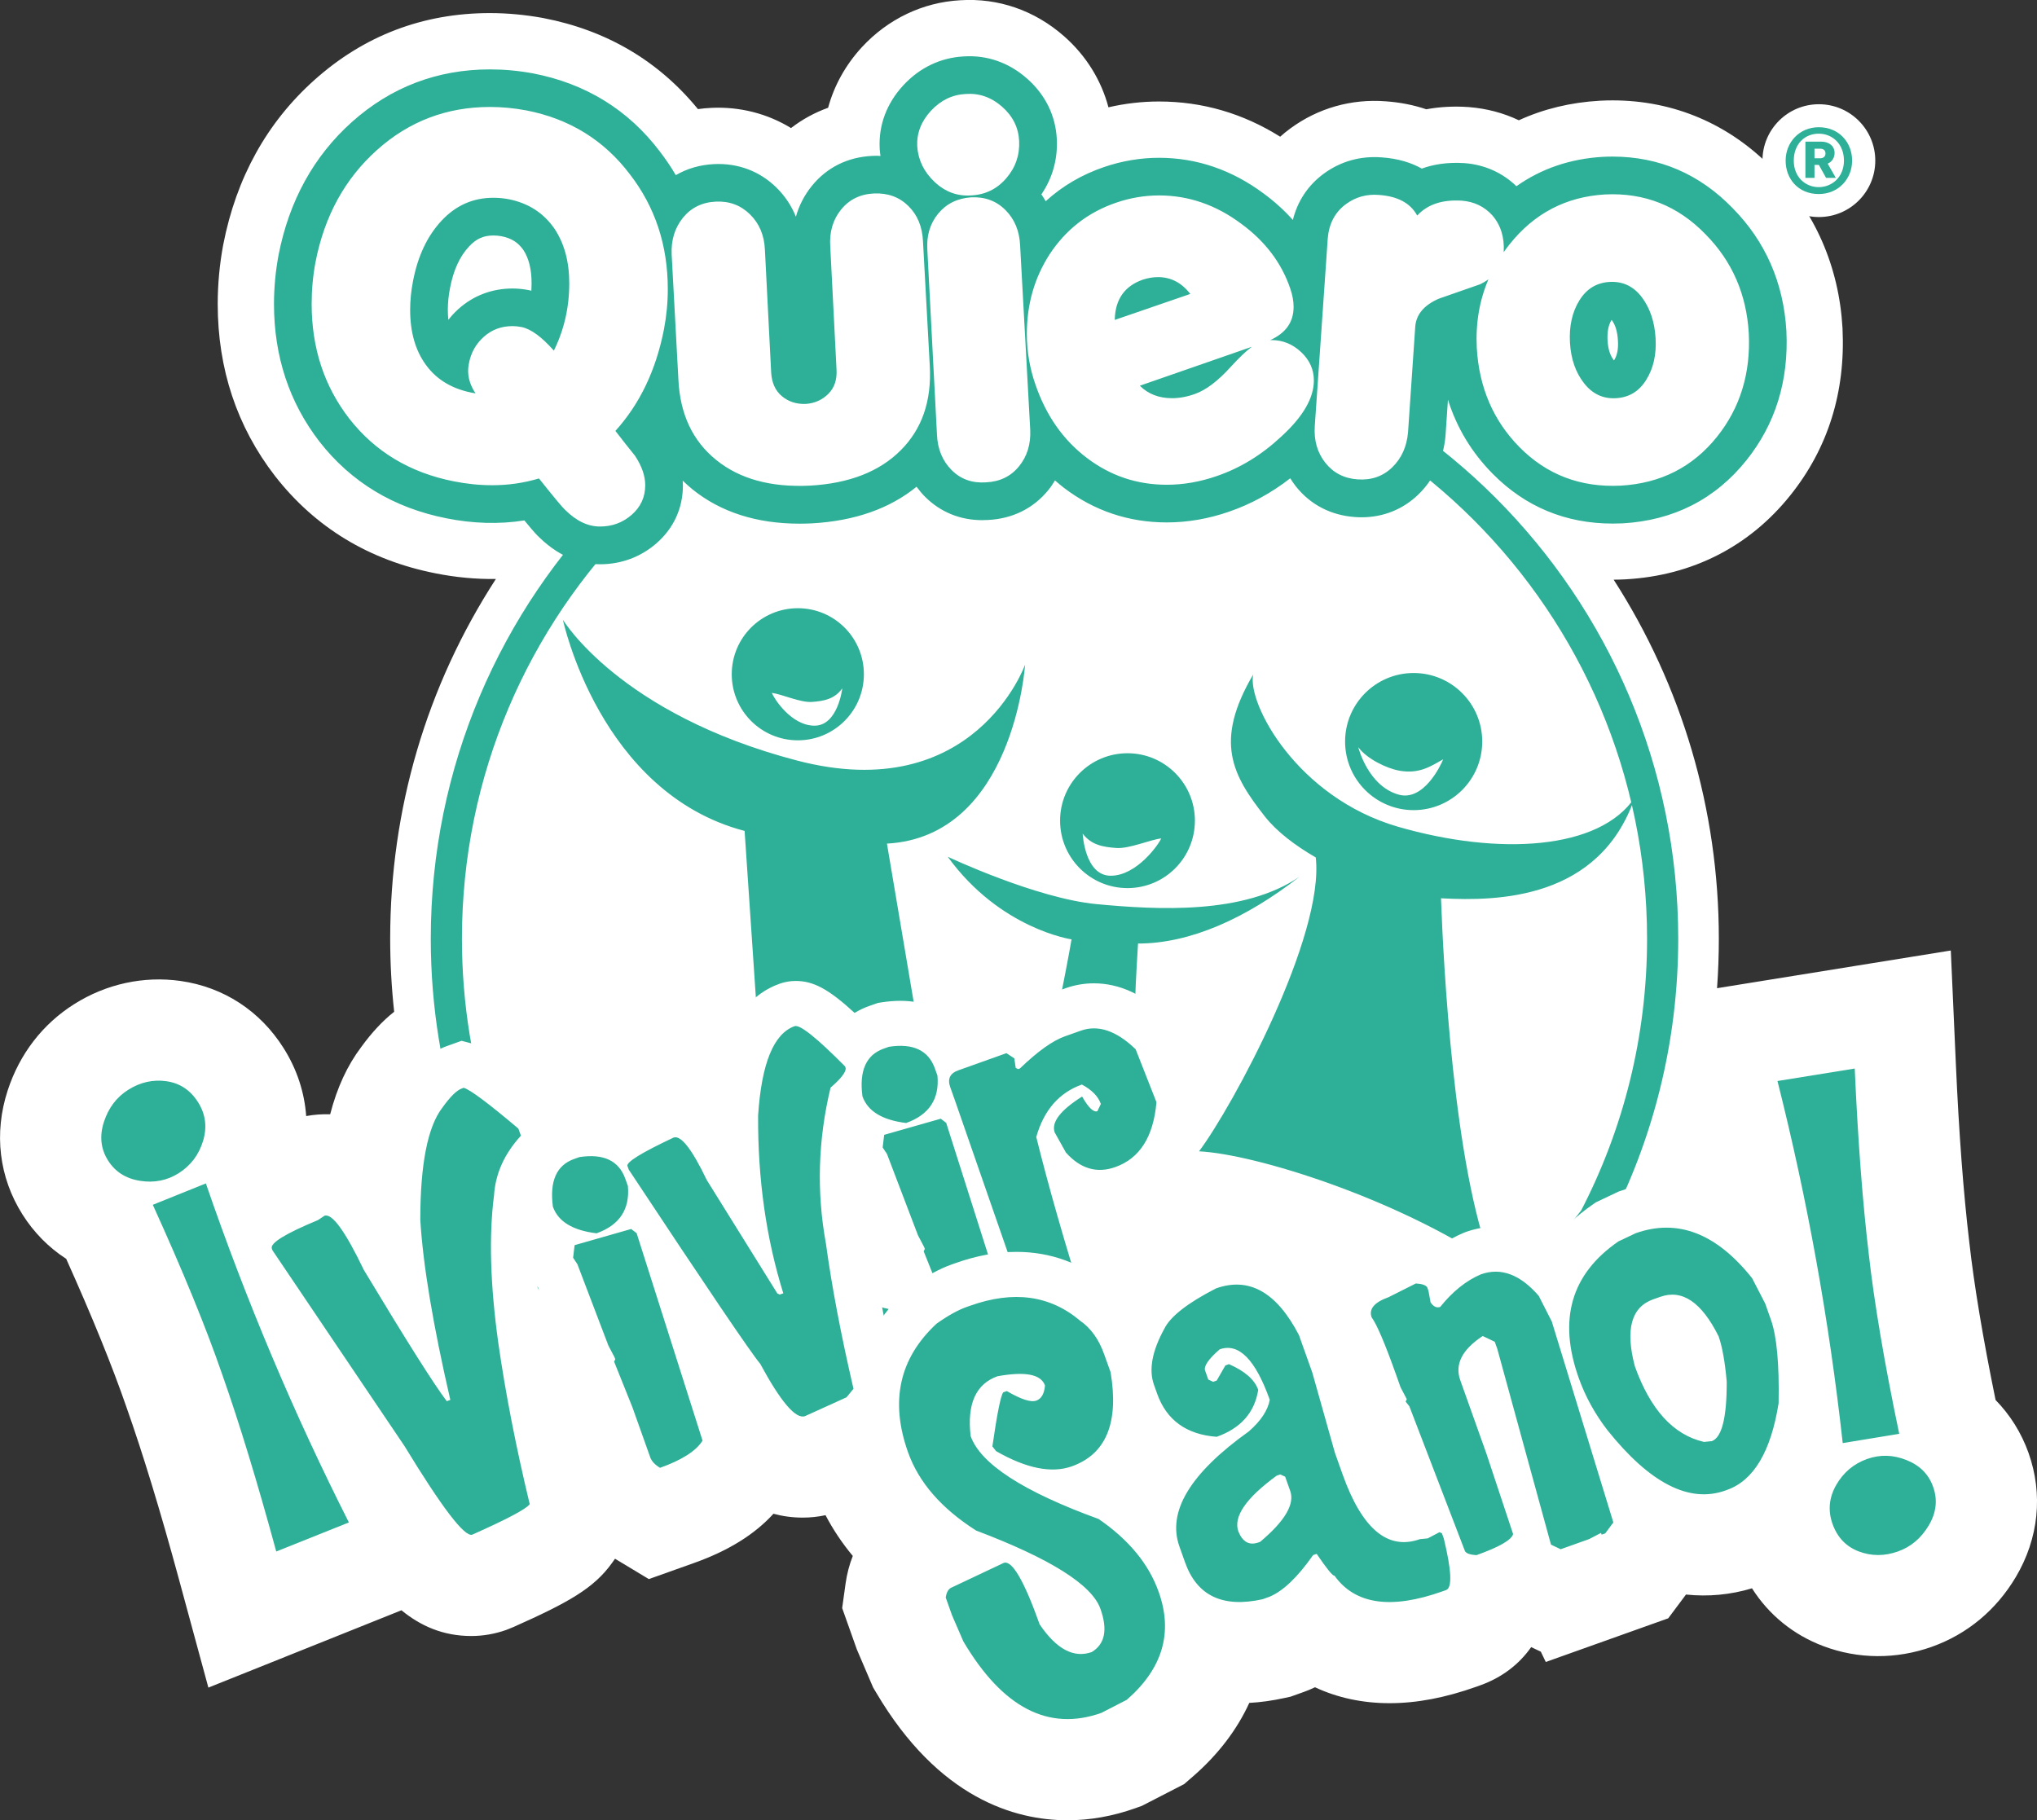 <?xml version="1.0" encoding="utf-8"?>
<!-- Generator: Adobe Illustrator 16.0.0, SVG Export Plug-In . SVG Version: 6.00 Build 0)  -->
<!DOCTYPE svg PUBLIC "-//W3C//DTD SVG 1.1//EN" "http://www.w3.org/Graphics/SVG/1.1/DTD/svg11.dtd">
<svg version="1.1" id="Layer_1" xmlns="http://www.w3.org/2000/svg" xmlns:xlink="http://www.w3.org/1999/xlink" x="0px" y="0px"
	 width="130.756px" height="116.859px" viewBox="0 0 130.756 116.859" enable-background="new 0 0 130.756 116.859"
	 xml:space="preserve">
<rect x="0" y="0" width="130.756" height="116.859" fill="#333333" stroke="none"/>
<g display="none">
	<g display="inline">
		<path fill="#FFFFFF" d="M130.209,93.749c-0.459-1.287-1.181-2.439-2.114-3.394c-0.812-3.975-1.38-7.375-1.689-10.139
			c-0.375-3.15-0.663-6.994-0.86-11.43L125.22,61.5l-15.005,2.42c0.076-1.053,0.115-2.109,0.115-3.174
			c0-8.306-2.381-16.265-6.752-23.054c0.243,0,0.487-0.008,0.746-0.02l0.028-0.002c4.281-0.24,7.938-2.107,10.57-5.398
			c2.418-3.021,3.545-6.625,3.348-10.709l-0.002-0.035c-0.227-3.94-1.772-7.473-4.475-10.211c-2.785-2.875-6.344-4.395-10.291-4.395
			c-0.26,0-0.516,0.006-0.791,0.02l-0.029,0.002c-1.858,0.105-3.598,0.525-5.19,1.255c-0.988-0.47-2.066-0.757-3.207-0.847
			l-0.06-0.004c-0.922-0.063-1.822-0.012-2.674,0.146c-0.809-0.275-1.68-0.447-2.604-0.513c-2.209-0.17-4.342,0.438-6.119,1.74
			c-0.229,0.168-0.449,0.346-0.656,0.533c-2.391-1.5-5-2.26-7.777-2.26c-1.092,0-2.178,0.125-3.246,0.373
			c-0.461-1.742-1.438-3.322-2.848-4.564c-1.885-1.658-4.219-2.467-6.67-2.309C59.236,0.63,57,1.698,55.33,3.503
			c-1.051,1.139-1.789,2.473-2.174,3.896c-0.859,0.31-1.66,0.746-2.381,1.304c-1.512-0.929-3.287-1.384-5.109-1.297
			c-0.291,0.014-0.578,0.038-0.865,0.079c-2.535-3.1-5.869-5.063-9.92-5.844l-0.029-0.006c-1.139-0.209-2.283-0.316-3.404-0.316
			c-4.293,0-8.084,1.447-11.268,4.298c-3.051,2.729-5.018,6.282-5.85,10.563l-0.006,0.027c-0.23,1.244-0.35,2.518-0.35,3.787
			c0,4.17,1.234,7.881,3.678,11.045c2.576,3.307,6.045,5.41,10.301,6.248c1.293,0.26,2.6,0.381,3.877,0.362
			c-4.451,6.869-6.785,14.775-6.785,23.097c0,1.563,0.086,3.133,0.256,4.688c-0.74,0.582-1.434,1.328-2.113,2.263
			c-0.891,1.18-1.551,2.6-1.996,4.319c-0.514-0.016-1.033,0.021-1.539,0.115c-0.109-1.527-0.596-3.014-1.449-4.363
			c-1.508-2.393-3.859-3.922-6.619-4.311c-2.365-0.334-4.77,0.19-6.822,1.485c-2.029,1.281-3.506,3.199-4.271,5.543
			c-0.895,2.746-0.559,5.576,0.951,7.966c0.729,1.153,1.684,2.123,2.805,2.846c1.664,3.701,2.961,6.895,3.869,9.525
			c1.055,2.981,2.18,6.674,3.346,10.963l1.912,7.039l12.393-4.966c1.217,0.996,2.658,1.652,4.482,1.652
			c0.768,0,1.523-0.133,2.246-0.389l0.465-0.188c3.504-1.563,5.158-2.479,6.326-4.115l0.191-0.268l2.17,1.307l2.898-1.032
			c2.203-0.785,3.885-1.826,5.102-3.162c0.572,0.155,1.197,0.248,1.879,0.248c0.492,0,0.982-0.052,1.463-0.156
			c0.48,0.918,1.064,1.793,1.75,2.617c-0.221,0.563-0.377,1.155-0.463,1.772l-0.219,1.574l0.941,2.643l1.045,2.445l0.211,0.355
			c3.994,6.754,8.877,8.172,12.27,8.172h0.004c1.445,0,2.91-0.262,4.354-0.777l0.408-0.145l2.717-1.4l0.597-0.516
			c1.588-1.386,2.799-2.976,3.586-4.697c0.731-0.039,1.488-0.145,2.256-0.314l0.395-0.086l0.84-0.301l0.344-0.133
			c0.129-0.053,0.256-0.109,0.384-0.17c1.44,0.676,3.057,1.022,4.782,1.022c1.748,0,3.576-0.346,5.59-1.063l0.228-0.082
			c1.38-0.492,2.492-1.336,3.275-2.455l0.618,0.293l0.318,0.662l7.861-2.803l1.139-1.527c1.42,0.15,2.859,0.018,4.238-0.4
			c1.074,1.693,2.643,2.98,4.568,3.707c2.244,0.849,4.688,0.863,6.984,0.045c2.262-0.807,4.122-2.354,5.383-4.475
			C130.864,99.243,131.155,96.409,130.209,93.749z"/>
		<g>
			<path fill="none" stroke="#85426B" stroke-width="2" d="M102.34,78.729c2.802-5.383,4.384-11.498,4.384-17.981
				c0-21.564-17.478-39.041-39.035-39.041c-21.559,0-39.039,17.477-39.039,39.041c0,8.588,2.777,16.524,7.477,22.973
				C59.898,79.571,82.812,104.052,102.34,78.729z"/>
			<g>
				<path fill="#85426B" d="M73.049,61.052c3.356,0,6.94-1.621,10.373-4.295c-3.58,2.453-9.123,2.133-13.022,1.766
					c-3.9-0.366-9.566-3.043-9.566-3.043c3.361,4.64,7.947,5.304,7.947,5.304s-0.17,1.028-0.662,3.506
					c-0.49,2.477-0.293,3.557-0.293,5.688c0,2.135-0.787,3.779-1.963,6.109c1.643-1.228,4.512-4.514,5.176-6.133
					c0.516,3.139,2.428,5.985,3.924,6.205c-0.393-0.441-1.717-3.729-1.963-6.597C72.754,66.69,72.804,65.05,73.049,61.052z
					 M72.373,57.493c2.39,0,4.326-1.939,4.326-4.332c0-2.39-1.938-4.326-4.326-4.326c-2.392,0-4.328,1.938-4.328,4.326
					C68.045,55.554,69.981,57.493,72.373,57.493z M71.649,54.917c0.845,0.059,2.146-0.525,2.886-0.615
					c-0.146,0.367-1.562,2.396-3.238,2.396s-1.801-2.703-1.801-2.703C70.047,54.728,70.808,54.856,71.649,54.917z M51.211,48.005
					c2.342,0,4.24-1.9,4.24-4.242c0-2.344-1.898-4.24-4.24-4.24c-2.344,0-4.242,1.896-4.242,4.24
					C46.969,46.104,48.867,48.005,51.211,48.005z M52.129,45.54c0.758-0.058,1.439-0.179,1.936-0.871c0,0-0.277,2.396-1.781,2.396
					c-1.504,0-2.611-1.76-2.742-2.104C50.203,45.044,51.373,45.597,52.129,45.54z M65.799,43.149c0,0-3.258,9.138-14.656,6.15
					s-15.012-9.035-15.012-9.035s2.346,11.117,11.664,13.56c0.182,2.715,0.996,14.747,0.996,14.747l10.402-0.543l-2.262-13.391
					C65.074,54.187,65.799,43.149,65.799,43.149z M90.739,52.487c2.433,0,4.404-1.971,4.404-4.403c0-2.431-1.973-4.4-4.404-4.4
					c-2.43,0-4.399,1.971-4.399,4.4C86.34,50.517,88.312,52.487,90.739,52.487z M89.834,49.956c1.287,0.229,2.047-0.312,2.802-0.732
					c-0.146,0.373-1.253,2.719-2.861,2.267c-1.974-0.554-2.59-3.046-2.59-3.046C87.733,49.192,89.002,49.81,89.834,49.956z
					 M104.938,51.671c-2.254,3.379-8.729,3.756-15.209,1.879c-6.477-1.879-9.668-7.887-9.291-9.764
					c-2.537,4.317-1.313,6.479,0.75,9.104c0.748,0.953,1.916,1.854,3.269,2.633c0.569,5.035-5.312,15.959-7.492,18.867
					c3.66,0.188,12.58,3.004,18.774,7.133c-2.426-6.182-3.092-19.215-3.243-23.379c0.017,0,0.034,0.004,0.053,0.004
					C96.114,58.337,102.687,58.243,104.938,51.671z"/>
			</g>
			<path fill="#FFFFFF" d="M75.354,66.198l-0.451-0.437c-1.479-1.432-3.055-2.156-4.687-2.156c-0.612,0-1.225,0.105-1.813,0.314
				l-1.029,0.367c-0.59,0.213-1.191,0.524-1.824,0.959l-0.557-0.369l-3.514,1.252c-0.934-0.9-2.211-1.4-3.682-1.4
				c-0.373,0-0.768,0.031-1.172,0.092l-0.271,0.044l-0.605,0.213c-0.213,0.075-0.533,0.211-0.893,0.428
				c-1.691-1.555-2.666-2.051-3.783-2.051c-0.357,0-0.707,0.061-1.039,0.18c-3.619,1.289-4.104,6.061-4.238,7.994
				c-0.668-0.627-1.463-1.027-2.445-1.027c-0.371,0-0.736,0.062-1.086,0.187l-0.133,0.049l-0.129,0.059
				c-0.982,0.463-1.742,0.854-2.313,1.187c-0.545-0.174-1.137-0.271-1.766-0.271c-0.373,0-0.768,0.031-1.17,0.095l-0.273,0.04
				l-0.436,0.156l-0.313-0.873l-0.596-0.506c-3.176-2.678-3.93-3.018-4.648-3.203l-0.861-0.225l-0.951,0.34
				c-0.92,0.328-1.721,1.012-2.59,2.213c-1.221,1.598-1.857,4.047-1.979,7.642c-0.855-1.138-1.852-1.867-3.184-1.867
				c-0.365,0-0.727,0.063-1.07,0.186l-0.334,0.121l-0.484,0.32c-1.041,0.44-1.832,0.828-2.412,1.182
				c-0.229-0.639-0.457-1.272-0.676-1.916l-0.234-0.68c0.029-0.086,0.057-0.172,0.084-0.26c0.52-1.701,0.297-3.388-0.643-4.877
				c-0.949-1.503-2.355-2.425-4.072-2.666c-1.541-0.218-3.047,0.114-4.395,0.967c-1.311,0.826-2.268,2.076-2.768,3.61
				c-0.564,1.73-0.367,3.435,0.57,4.92c0.627,0.996,1.494,1.734,2.545,2.187l0.139,0.309c1.881,4.14,3.34,7.699,4.342,10.601
				c1.084,3.069,2.236,6.844,3.424,11.221l0.852,3.129l10.605-4.244l-0.842-1.666c2.043,3.011,3.18,3.845,4.691,3.845
				c0.002,0,0.002,0,0.002,0c0.354,0,0.703-0.062,1.035-0.179l0.207-0.084c3.486-1.555,4.316-2.155,4.859-2.916l0.768-1.073
				l-0.309-1.281c-0.859-3.588-1.521-6.986-1.965-10.092c-0.16-1.144-0.271-2.226-0.344-3.25l1.793,4.709l-0.025,0.055l1.623,4.055
				l1.123,3.152c0.221,0.619,0.721,1.498,1.859,2.184l1.172,0.707l1.289-0.461c2.055-0.729,3.434-1.688,4.211-2.934l0.709-1.135
				l-0.451-1.425c1.096,1.502,2.24,2.371,3.723,2.371c0.383,0,0.756-0.065,1.115-0.192l3.5-1.576l1.783-2.168l-0.322-1.39
				c-0.783-3.36-1.359-6.401-1.719-9.032l-0.008-0.058l0.291,0.767l-0.027,0.055l1.623,4.053l1.123,3.152
				c0.221,0.617,0.721,1.498,1.857,2.184l1.174,0.707l1.291-0.459c1.26-0.448,2.264-0.983,3.032-1.617
				c0.234,0.054,0.476,0.078,0.722,0.078c0.373,0,0.737-0.063,1.088-0.186l0.229-0.08l0.643-0.359l1.82-0.649l0.074-0.154
				c0.444-0.303,0.918-0.752,1.324-1.426l0.674-1.115L72.418,83.6c-0.567-1.803-1.088-3.518-1.558-5.133
				c0.564-0.027,1.136-0.141,1.697-0.342c1.533-0.547,4.162-2.138,4.551-6.642l0.062-0.678L75.354,66.198z M10.268,72.884
				c-0.078,0.258-0.186,0.369-0.344,0.467c-0.189,0.121-0.301,0.111-0.488,0.082c-0.01-0.002-0.02-0.004-0.027-0.006
				c0.002-0.008,0.004-0.018,0.008-0.025c0.109-0.338,0.242-0.442,0.357-0.518c0.193-0.121,0.309-0.137,0.396-0.137
				c0.021,0,0.045,0.002,0.076,0.004c0.006,0.01,0.012,0.02,0.02,0.031c0.008,0.014,0.016,0.024,0.02,0.032
				C10.283,72.829,10.277,72.853,10.268,72.884z M29.332,93.267l0.809-0.291c0.148,0.734,0.305,1.479,0.469,2.229
				C30.279,94.731,29.859,94.103,29.332,93.267z"/>
			<path fill="#FFFFFF" d="M14.07,76.157l-0.311-0.902l-0.639,0.256c0.344-0.438,0.604-0.945,0.777-1.514
				c0.352-1.152,0.209-2.242-0.422-3.242c-0.637-1.008-1.535-1.6-2.67-1.76c-1.074-0.15-2.111,0.08-3.061,0.68
				c-0.926,0.584-1.58,1.443-1.941,2.549c-0.379,1.17-0.258,2.26,0.361,3.244c0.602,0.951,1.502,1.527,2.676,1.715
				c0.033,0.004,0.066,0.008,0.102,0.017L8.59,77.341l0.391,0.861c1.906,4.194,3.389,7.813,4.404,10.762
				c1.102,3.113,2.268,6.936,3.471,11.356l0.268,0.982l6.525-2.615l-0.445-0.881C19.703,90.888,16.631,83.604,14.07,76.157z
				 M73.666,67.323l-0.142-0.136c-1.483-1.438-3.021-1.905-4.455-1.396l-1.03,0.365c-0.709,0.252-1.5,0.756-2.4,1.526l-0.916-0.604
				l-3.516,1.252c-0.16,0.059-0.303,0.131-0.434,0.211c-0.514-1.183-1.561-1.832-2.977-1.832c-0.273,0-0.566,0.022-0.871,0.07
				l-0.086,0.014l-0.426,0.152c-0.492,0.174-1.148,0.545-1.576,1.305c-2.574-2.596-3.252-2.816-3.766-2.816
				c-0.129,0-0.256,0.023-0.373,0.064c-1.732,0.619-2.695,2.754-2.943,6.531v0.053c-0.014,2.488,0.18,4.897,0.58,7.205l-2.174-3.496
				c-1.113-2.313-1.902-3.213-2.813-3.213c-0.145,0-0.285,0.022-0.42,0.073l-0.08,0.033c-1.486,0.699-2.441,1.203-2.973,1.66
				c-0.525-0.363-1.184-0.555-1.953-0.555c-0.271,0-0.566,0.024-0.869,0.069l-0.086,0.013l-0.426,0.151
				c-0.889,0.316-2.324,1.263-1.953,4.037l0.014,0.095l0.031,0.09c0.252,0.709,0.719,1.26,1.398,1.651l-0.189,1.543l0.408,0.613
				l1.955,5.127l0.283,0.555l-0.059,0.123l1.314,3.285l1.137,3.189c0.162,0.455,0.504,0.842,1.014,1.147l0.369,0.224l0.404-0.146
				c1.617-0.576,2.662-1.27,3.193-2.119l0.223-0.354l-4.414-13.896c3.652,5.496,5.746,8.57,6.371,9.347
				c1.705,3.141,2.625,3.782,3.482,3.782c0.154,0,0.305-0.022,0.449-0.073l2.928-1.326l0.867-1.055l-0.102-0.437
				c-0.795-3.422-1.383-6.522-1.75-9.217l-0.008-0.041c-0.568-3.111-0.494-6.266,0.219-9.385c0.104-0.095,0.199-0.187,0.287-0.275
				c0.01,0.15,0.023,0.307,0.045,0.471l0.012,0.095l0.033,0.09c0.252,0.707,0.721,1.26,1.398,1.651l-0.188,1.543l0.406,0.613
				l1.955,5.129l0.283,0.551l-0.059,0.123l1.314,3.285l1.137,3.189c0.162,0.453,0.504,0.842,1.014,1.149l0.367,0.222l0.406-0.144
				c1.617-0.578,2.664-1.271,3.195-2.123l0.045-0.071c0.396,0.358,0.783,0.541,1.18,0.541c0.146,0,0.289-0.025,0.424-0.072
				l0.718-0.387l1.196-0.427l0,0c0.453-0.164,0.836-0.504,1.142-1.01l0.213-0.354l-0.123-0.388
				c-1.039-3.299-1.918-6.297-2.619-8.948c0.799,0.821,1.705,1.239,2.691,1.239c0.422,0,0.856-0.078,1.293-0.233
				c1.928-0.688,3.016-2.351,3.239-4.941l0.019-0.213L73.666,67.323z M40.904,78.54c0.047-0.104,0.088-0.209,0.123-0.32
				c0.186,0.279,0.365,0.549,0.541,0.813L40.904,78.54z M32.877,86.55c-0.5-3.615-0.59-6.713-0.27-9.203l0.006-0.059
				c0.076-1.199,0.564-2.273,1.49-3.285l0.369-0.402l-0.428-1.205l-0.188-0.155c-2.838-2.396-3.486-2.703-3.869-2.804l-0.27-0.067
				l-0.377,0.133c-0.525,0.188-1.039,0.658-1.666,1.529c-1.078,1.397-1.604,3.936-1.605,7.754v0.028v0.027
				c0.125,2.061,0.484,4.619,1.076,7.635c-0.818-1.305-1.816-2.938-2.992-4.896c-1.6-3.322-2.396-3.976-3.23-3.976
				c-0.139,0-0.273,0.023-0.404,0.072l-0.105,0.035l-0.436,0.291c-2.561,1.065-3.783,1.817-3.385,2.938l0.078,0.222l8.535,12.66
				c3.447,5.649,4.293,6.102,5.039,6.102h0.002c0.127,0,0.252-0.023,0.369-0.064l0.064-0.022c3.305-1.478,3.814-1.926,4.055-2.262
				l0.24-0.336l-0.096-0.402C34.006,93.188,33.332,89.728,32.877,86.55z"/>
			<path fill="#85426B" d="M9.807,77.825c1.928,4.243,3.406,7.854,4.436,10.836c1.113,3.151,2.273,6.959,3.488,11.422l4.662-1.867
				c-3.533-6.986-6.594-14.24-9.18-21.764L9.807,77.825z M13.031,73.731c0.271-0.891,0.166-1.723-0.32-2.491
				c-0.49-0.775-1.168-1.226-2.029-1.349c-0.863-0.121-1.68,0.063-2.449,0.549c-0.75,0.472-1.27,1.16-1.564,2.064
				s-0.207,1.729,0.266,2.479c0.457,0.726,1.141,1.16,2.051,1.304c0.908,0.145,1.736-0.021,2.484-0.49
				C12.238,75.308,12.76,74.62,13.031,73.731z M40.303,76.618l-0.164-0.459c-0.416-1.168-1.398-1.636-2.949-1.398l-0.342,0.123
				c-1.125,0.4-1.578,1.42-1.359,3.063c0.34,0.952,1.273,1.522,2.803,1.706C39.764,79.128,40.436,78.118,40.303,76.618z
				 M31.709,77.229c0.088-1.399,0.664-2.68,1.727-3.84l-0.164-0.457c-1.945-1.643-3.115-2.514-3.512-2.619l-0.113,0.043
				c-0.33,0.115-0.744,0.523-1.242,1.218c-0.949,1.219-1.426,3.622-1.428,7.211c0.174,2.899,0.816,6.754,1.928,11.565l-0.229,0.082
				c-0.805-1.053-2.578-3.861-5.322-8.422c-1.197-2.496-2.039-3.654-2.529-3.482l-0.418,0.279c-2.096,0.869-3.084,1.478-2.959,1.828
				l0.041,0.115l8.482,12.578c2.41,3.957,3.857,5.848,4.342,5.674c2.236-0.996,3.467-1.648,3.688-1.957
				c-0.887-3.689-1.559-7.146-2.02-10.371C31.467,82.962,31.375,79.812,31.709,77.229z M60.385,72.298l-3.631,1.035l-0.098,0.809
				l0.277,0.418l1.99,5.222l0.4,0.764l0.041,0.111l-0.074,0.155l1.176,2.935l1.141,3.205c0.09,0.252,0.301,0.479,0.629,0.678
				c1.404-0.5,2.314-1.082,2.73-1.748l-4.232-13.32L60.385,72.298z M60.174,69.536l-0.162-0.459c-0.418-1.168-1.4-1.636-2.951-1.398
				L56.717,67.8c-1.123,0.404-1.576,1.424-1.357,3.064c0.34,0.954,1.273,1.522,2.803,1.709
				C59.635,72.048,60.309,71.036,60.174,69.536z M72.896,67.839c-1.235-1.193-2.408-1.59-3.522-1.193l-1.028,0.365
				c-0.781,0.279-1.74,0.963-2.878,2.059l-0.115,0.041l-0.156-0.073l-0.09-0.615L64.6,68.087l-3.088,1.102
				c-0.535,0.189-0.707,0.552-0.516,1.086l0.285,0.802l5.023,14.459c0.314,0.317,0.572,0.438,0.777,0.366l0.645-0.358l0.914-0.326
				l0.074-0.154l0.154,0.074l0.115-0.041c0.254-0.092,0.479-0.301,0.68-0.631c-1.32-4.187-2.369-7.853-3.146-10.998
				c0.488-1.723,1.467-2.844,2.928-3.367c0.638,0.342,1.043,0.754,1.218,1.246l-0.224,0.465c-0.246,0.088-0.574-0.225-0.979-0.94
				c-1.404,0.887-1.988,1.653-1.76,2.303l0.719,1.291c0.932,1.043,1.988,1.354,3.17,0.934c1.57-0.557,2.451-1.944,2.643-4.166
				L72.896,67.839z M40.512,79.378l-3.629,1.037l-0.096,0.807l0.275,0.418l1.99,5.223l0.4,0.763l0.041,0.115l-0.074,0.153
				l1.176,2.933l1.141,3.205c0.09,0.256,0.301,0.479,0.629,0.678c1.404-0.5,2.314-1.08,2.73-1.746l-4.232-13.32L40.512,79.378z
				 M53.313,70.304c0.662-0.572,0.986-0.988,0.973-1.25l-0.041-0.113c-1.824-1.842-2.904-2.705-3.24-2.584
				c-1.344,0.478-2.123,2.392-2.342,5.734c-0.023,4.076,0.516,7.883,1.617,11.416l-0.229,0.082l-0.154-0.074l-4.531-7.283
				c-0.949-1.981-1.66-2.893-2.131-2.723c-2.061,0.971-3.047,1.58-2.959,1.828l0.082,0.229c5.033,7.611,7.848,11.769,8.439,12.468
				c1.326,2.45,2.283,3.569,2.875,3.36l2.664-1.209l0.449-0.547c-0.805-3.467-1.393-6.565-1.766-9.299
				C52.406,76.993,52.506,73.651,53.313,70.304z"/>
			<path fill="#FFFFFF" d="M126.812,94.964c-0.396-1.111-1.076-2.023-2.004-2.693l-0.07-0.332c-0.928-4.451-1.57-8.246-1.912-11.295
				c-0.385-3.233-0.682-7.172-0.883-11.694l-0.146-3.242l-11.276,1.817l0.771,3.062c0.707,2.797,1.345,5.631,1.91,8.492
				c-1.902-1.773-3.99-2.677-6.234-2.677c-0.975,0-1.965,0.179-2.944,0.529l-0.137,0.047l-1.445,0.687l-0.191,0.133
				c-1.127,0.772-2.039,1.66-2.738,2.641c-1.326-0.965-2.584-1.207-3.504-1.207c-0.645,0-1.291,0.113-1.922,0.338l-0.158,0.063
				c-0.455,0.193-0.896,0.432-1.322,0.711c-0.422-0.188-0.938-0.316-1.565-0.35l-0.771-0.045l-2.297,1.157
				c-0.863,0.336-1.521,0.777-2.008,1.355c-0.318,0.375-0.547,0.799-0.688,1.244c-1.939-2.979-4.234-3.646-5.898-3.646
				c-0.754,0-1.527,0.137-2.293,0.408l-0.18,0.064l-0.17,0.088c-2.234,1.147-3.646,2.278-4.4,3.532
				c-0.361-0.446-0.771-0.842-1.232-1.178c-1.709-1.41-3.682-2.127-5.863-2.127c-1.252,0-2.572,0.244-3.924,0.728l-0.229,0.079
				c-0.818,0.293-1.68,0.767-2.637,1.443l-0.158,0.109l-0.139,0.133c-3.258,3.025-4.152,6.947-2.584,11.346
				c0.713,2.004,2.021,3.783,3.895,5.308c-0.869,0.561-1.457,1.506-1.613,2.651l-0.098,0.701l0.645,1.812l0.869,2.02l0.092,0.156
				c2.514,4.248,5.598,6.399,9.166,6.399h0.002c1.033,0,2.091-0.188,3.146-0.567l0.178-0.063l2.119-1.09l0.264-0.229
				c1.945-1.693,3.076-3.689,3.363-5.839c0.609,0.179,1.266,0.271,1.961,0.271c0.662,0,1.373-0.082,2.107-0.246l0.176-0.037
				l0.627-0.225l0.152-0.06c0.607-0.256,1.197-0.627,1.781-1.119c1.266,1.109,2.895,1.689,4.787,1.689
				c1.33,0,2.762-0.279,4.377-0.854l0.229-0.081c1.205-0.431,1.789-1.287,2.031-2.273c0.719-0.26,1.459-0.549,2.117-0.938
				l2.084,0.988l1.033-0.369v0.002l3.778-1.346l1.888-2.535c0.873,0.328,1.752,0.492,2.641,0.492c0.799,0,1.59-0.139,2.354-0.41
				l0.113-0.041c1.064-0.379,1.977-1.002,2.734-1.86c-0.041,0.76,0.07,1.532,0.342,2.297c0.596,1.676,1.768,2.883,3.389,3.491
				c0.734,0.279,1.496,0.418,2.264,0.418c0.746,0,1.5-0.131,2.236-0.396c1.457-0.521,2.668-1.527,3.494-2.918
				C127.222,98.317,127.401,96.616,126.812,94.964z M73.013,96.245c-0.222-0.177-0.451-0.347-0.687-0.513
				c0.471-0.471,0.909-1.061,1.258-1.791c0.146,0.125,0.295,0.242,0.451,0.354C73.59,94.942,73.25,95.593,73.013,96.245z
				 M121.317,96.931c-0.18,0.307-0.332,0.381-0.463,0.426c-0.112,0.041-0.213,0.063-0.295,0.063c-0.039,0-0.098-0.004-0.192-0.035
				c-0.005-0.01-0.007-0.021-0.013-0.035c-0.006-0.016-0.01-0.026-0.016-0.037c0.008-0.012,0.018-0.035,0.035-0.063
				c0.133-0.236,0.262-0.318,0.436-0.379c0.103-0.037,0.164-0.043,0.201-0.043c0.082,0,0.182,0.024,0.295,0.069
				c0.01,0.004,0.021,0.009,0.025,0.013C121.328,96.915,121.324,96.923,121.317,96.931z"/>
			<path fill="#FFFFFF" d="M71.033,97.251l-0.095-0.066l-0.108-0.039c-1.369-0.502-2.504-0.977-3.44-1.426
				c0.602,0.021,1.184-0.063,1.715-0.252c1.836-0.656,3.86-2.408,3.076-7.051l-0.013-0.078l-0.437-1.221
				c-0.399-1.127-1.02-1.992-1.844-2.572c-2.162-1.813-4.852-2.193-7.908-1.103l-0.229,0.08c-0.645,0.229-1.35,0.619-2.158,1.191
				l-0.092,0.072c-2.67,2.479-3.363,5.586-2.064,9.229c0.754,2.119,2.348,3.963,4.734,5.482l0.078,0.049l0.088,0.033
				c0.5,0.19,0.967,0.373,1.404,0.553l-2.98,1.408c-0.324,0.131-0.824,0.477-0.947,1.371l-0.031,0.221l0.48,1.354l0.75,1.732
				l0.051,0.1c2.129,3.603,4.641,5.427,7.458,5.427h0.002c0.806,0,1.64-0.15,2.479-0.451l1.845-0.938l0.082-0.073
				c2.594-2.261,3.37-4.92,2.307-7.908C74.535,100.411,73.123,98.685,71.033,97.251z M69.692,105.71
				c-0.108,0.029-0.213,0.045-0.313,0.045l0,0c-0.689,0-1.363-0.748-1.826-1.41c-0.51-1.424-0.941-2.41-1.326-3.084
				c2.633,1.33,3.371,2.279,3.558,2.801C70.194,105.218,69.897,105.563,69.692,105.71z M114.16,83.865l-0.931-1.824l-0.057-0.07
				c-1.893-2.377-3.982-3.584-6.207-3.584c-0.746,0-1.516,0.139-2.279,0.412l-1.188,0.559l-0.129,0.07
				c-1.822,1.258-2.943,2.838-3.359,4.678l-0.482-0.942l-0.071-0.082c-1.069-1.238-2.231-1.867-3.451-1.867
				c-0.416,0-0.84,0.076-1.254,0.225l-0.053,0.021c-0.771,0.328-1.505,0.83-2.185,1.498l-0.076-0.215l-0.049-0.078
				c-0.381-0.633-1.195-0.679-1.461-0.691l-0.242-0.014l-1.916,0.967c-0.59,0.217-1.014,0.484-1.293,0.816
				c-0.393,0.465-0.494,1.036-0.289,1.612l0.045,0.123l0.078,0.107c0.127,0.174,0.521,0.854,1.451,3.463l0.285,0.801l0.24,0.479
				l-0.119,0.252l0.498,0.635l2.568,6.688l-0.863,0.455l-0.432,0.041l-0.105,0.037c-0.256,0.09-0.5,0.138-0.729,0.138
				c-1.439,0-2.469-2.039-3.078-3.75l-0.479-1.343l-1.442-5.129l-0.875-2.463l-0.049-0.111c-1.281-2.479-2.9-3.735-4.808-3.735
				c-0.526,0-1.076,0.1-1.627,0.297l-0.108,0.047c-2.041,1.047-3.226,1.998-3.72,2.992c-0.899,1.647-1.14,3.098-0.707,4.309
				l0.205,0.574c0.646,1.809,1.981,2.928,3.886,3.271c-2.367,2.266-3.193,4.457-2.453,6.532l0.364,1.031
				c0.912,2.557,3.009,3.604,6.019,2.937l0.565-0.193l0.048-0.021c0.846-0.354,1.688-1.063,2.563-2.157
				c0.258,0.338,0.461,0.557,0.651,0.692c0.978,1.248,2.361,1.881,4.123,1.881l0,0c1.084,0,2.332-0.248,3.709-0.739l0.23-0.08
				c0.783-0.281,0.975-1.074,0.824-2.34c0.314,0.118,0.629,0.141,0.773,0.146l0.182,0.01l0.17-0.061
				c1.91-0.678,2.729-1.232,2.928-1.976l0.07-0.262l-1.813-5.467l-1.672-4.689c-0.073-0.207-0.254-0.713,0.649-1.457l3.558,12.964
				l1.338,0.633l2.13-0.758l0,0l1.342-0.479l0.963-1.291l-1.459-4.764c2.162,2.479,4.217,3.694,6.256,3.694
				c0.572,0,1.139-0.1,1.686-0.295l0.115-0.041c2.039-0.727,3.35-2.838,3.896-6.274l0.012-0.123
				c0.053-2.652-0.129-4.515-0.547-5.691L114.16,83.865z M80.435,98.657c-0.023-0.033-0.058-0.089-0.095-0.179
				c-0.101-0.328,0.274-1.051,1.578-2.102l0.047,0.121C82.069,96.8,81.729,97.54,80.435,98.657z M109.551,92.12l-0.104,0.01
				c-1.584-0.426-2.777-1.805-3.643-4.215c-0.697-2.699,0.256-3.039,0.616-3.166l0.457-0.164c0.162-0.06,0.317-0.088,0.463-0.088
				c0.882,0,1.644,1.143,2.138,2.123c0.196,0.582,0.35,1.453,0.451,2.596C109.935,91.278,109.662,91.938,109.551,92.12z
				 M124.942,95.628c-0.377-1.062-1.131-1.82-2.233-2.262c-0.033-0.011-0.063-0.023-0.097-0.035l0.375-0.062l-0.192-0.928
				c-0.94-4.508-1.594-8.365-1.94-11.465c-0.39-3.285-0.691-7.269-0.896-11.842l-0.047-1.019l-6.938,1.119l0.24,0.961
				c1.898,7.516,3.303,15.295,4.168,23.123l0.105,0.951l0.678-0.113c-0.432,0.355-0.795,0.791-1.092,1.31
				c-0.594,1.045-0.695,2.143-0.297,3.256c0.399,1.123,1.147,1.897,2.221,2.301c0.508,0.193,1.033,0.289,1.563,0.289
				c0.519,0,1.047-0.094,1.57-0.279c1.033-0.369,1.857-1.063,2.453-2.063C125.213,97.813,125.334,96.722,124.942,95.628z"/>
			<path fill="#85426B" d="M92.556,98.915l-0.156-0.074l-0.76,0.4l-0.5,0.049c-2.059,0.731-3.715-0.654-4.965-4.164l-0.488-1.373
				l-1.453-5.156l-0.854-2.402c-1.428-2.758-3.2-3.762-5.325-3.004c-1.828,0.939-2.939,1.806-3.326,2.605
				c-0.781,1.424-1,2.621-0.656,3.586l0.203,0.572c0.604,1.696,1.879,2.619,3.822,2.764c1.547-0.549,2.434-1.555,2.666-3.014
				c-0.232-0.654-0.859-1.205-1.88-1.65l-0.229,0.082l-0.557,0.971l-0.227,0.082l-0.313-0.146l-0.203-0.574
				c-0.101-0.279,0.211-0.734,0.932-1.365c1.223-0.434,2.293,0.646,3.217,3.24c-0.125,0.674-0.57,1.35-1.342,2.027
				c-3.768,2.69-5.254,5.151-4.457,7.391l0.367,1.029c0.762,2.137,2.416,2.922,4.967,2.356l0.457-0.164
				c0.871-0.366,1.801-1.258,2.789-2.67l0.23-0.08c0.657,0.968,1.039,1.435,1.141,1.398c1.32,1.85,3.631,2.186,6.936,1.008
				l0.229-0.082c0.4-0.143,0.354-1.242-0.145-3.301L92.556,98.915z M80.888,99.462l-0.115,0.041
				c-0.578,0.205-1.006-0.029-1.283-0.703c-0.338-0.947,0.482-2.143,2.461-3.588l0.229-0.078l0.313,0.145l0.325,0.916
				C83.117,97.04,82.476,98.13,80.888,99.462z M70.521,97.997c-4.841-1.765-7.582-3.537-8.216-5.324
				c-0.242-2.064,0.334-3.346,1.725-3.842c1.777-0.322,2.792-0.127,3.047,0.592c-0.046,0.531-0.229,0.854-0.554,0.971
				c-0.352,0.127-0.981-0.078-1.896-0.61l-0.229,0.08c-0.158,0.198-0.393,1.354-0.697,3.471l0.236,0.303
				c1.943,1.115,3.564,1.439,4.861,0.978c2.205-0.785,3.035-2.804,2.49-6.046l-0.41-1.143c-0.342-0.967-0.859-1.688-1.543-2.16
				c-1.93-1.633-4.279-1.955-7.051-0.967l-0.229,0.08c-0.561,0.199-1.207,0.557-1.938,1.076c-2.391,2.219-3,4.975-1.828,8.262
				c0.689,1.932,2.145,3.605,4.367,5.018c4.771,1.808,7.43,3.48,7.98,5.023c0.479,1.342,0.291,2.268-0.557,2.779
				c-1.15,0.41-2.264-0.185-3.342-1.775c-1.006-2.824-1.777-4.141-2.309-3.949l-3.311,1.566c-0.223,0.078-0.359,0.299-0.41,0.66
				l0.408,1.146l0.727,1.676c2.52,4.261,5.472,5.785,8.854,4.582l1.635-0.842c2.295-2,2.979-4.307,2.047-6.92
				C73.744,100.888,72.455,99.327,70.521,97.997z M113.308,84.167l-0.843-1.633c-2.295-2.882-4.784-3.841-7.476-2.884l-1.104,0.523
				c-3.037,2.092-3.885,5.016-2.547,8.773c0.424,1.188,1.037,2.303,1.836,3.342c2.729,3.414,5.252,4.707,7.572,3.881l0.115-0.043
				c1.709-0.607,2.811-2.463,3.305-5.562c0.047-2.52-0.117-4.307-0.496-5.368L113.308,84.167z M109.875,92.999l-0.498,0.049
				c-1.967-0.453-3.444-2.076-4.44-4.865c-0.619-2.358-0.228-3.787,1.18-4.291l0.457-0.16c1.404-0.5,2.652,0.345,3.742,2.535
				c0.233,0.66,0.408,1.629,0.521,2.908C110.845,91.493,110.524,92.769,109.875,92.999z M98.772,83.673
				c-1.192-1.379-2.434-1.842-3.717-1.383c-0.938,0.397-1.811,1.096-2.609,2.09c-0.229,0.082-0.436-0.016-0.62-0.295l-0.132-0.728
				l-0.08-0.229c-0.088-0.148-0.334-0.232-0.733-0.254l-1.75,0.881c-0.914,0.326-1.276,0.756-1.088,1.291
				c0.334,0.453,0.858,1.684,1.574,3.693l0.284,0.801l0.4,0.762l-0.074,0.156l0.238,0.299l3.572,9.303
				c0.088,0.148,0.332,0.232,0.734,0.256c1.469-0.524,2.254-0.977,2.354-1.354l-1.721-5.189l-1.672-4.692
				c-0.361-1.017,0.117-1.961,1.44-2.834l0.775,0.369l0.163,0.457L99.56,99.64l0.621,0.295l1.83-0.651l0.76-0.398l0.041,0.113
				l0.23-0.082l0.521-0.701L99.612,85.31L98.772,83.673z M121.91,92.528c-0.953-4.561-1.604-8.409-1.955-11.545
				c-0.396-3.317-0.697-7.289-0.901-11.905l-4.959,0.801c1.916,7.59,3.313,15.338,4.188,23.244L121.91,92.528z M124.086,95.933
				c-0.285-0.809-0.856-1.383-1.715-1.721c-0.853-0.342-1.695-0.363-2.531-0.066c-0.854,0.308-1.516,0.865-1.978,1.672
				c-0.461,0.81-0.536,1.644-0.231,2.5c0.31,0.865,0.871,1.451,1.687,1.763c0.813,0.305,1.652,0.305,2.51,0
				c0.834-0.295,1.492-0.854,1.977-1.67C124.291,97.591,124.386,96.765,124.086,95.933z"/>
			<path fill="#85426B" d="M114.668,21.74c-0.179-3.104-1.347-5.769-3.451-7.898c-2.122-2.195-4.719-3.311-7.713-3.311
				c-0.194,0-0.396,0.004-0.612,0.016c-2.097,0.121-3.953,0.754-5.554,1.885c-0.896-0.865-2.032-1.379-3.313-1.479l-0.032-0.002
				c-1.087-0.07-1.996,0.082-2.729,0.35c-0.66-0.371-1.504-0.646-2.576-0.719c-1.365-0.105-2.629,0.25-3.721,1.049
				c-1.006,0.74-1.678,1.756-1.98,2.967c-0.547-0.611-1.168-1.176-1.864-1.688c-2.047-1.527-4.31-2.302-6.726-2.302
				c-1.186,0-2.371,0.199-3.526,0.593c-1.427,0.485-2.681,1.221-3.748,2.194c-0.086-0.147-0.179-0.297-0.279-0.438
				c0.709-1.039,1.052-2.246,0.992-3.535c-0.073-1.518-0.733-2.866-1.914-3.905c-1.16-1.022-2.568-1.52-4.072-1.418
				c-1.482,0.08-2.82,0.721-3.869,1.855c-1.063,1.151-1.59,2.551-1.516,4.041l0.002,0.051c0.012,0.147,0.027,0.297,0.049,0.442
				c-0.08-0.004-0.158-0.012-0.238-0.012c-0.096,0-0.189,0.004-0.289,0.008c-1.576,0.074-2.918,0.74-3.879,1.929
				c-0.477,0.588-0.82,1.254-1.023,1.975c-0.283-0.703-0.703-1.332-1.25-1.871c-1.074-1.055-2.473-1.578-3.998-1.506
				c-0.91,0.043-1.736,0.287-2.461,0.709c-0.305-0.521-0.645-1.025-1.021-1.512c-2.029-2.683-4.766-4.371-8.154-5.023
				c-0.924-0.17-1.85-0.254-2.752-0.254c-3.377,0-6.357,1.135-8.863,3.375c-2.449,2.193-4.035,5.068-4.713,8.564
				c-0.191,1.026-0.289,2.077-0.289,3.127c0,3.352,0.98,6.319,2.918,8.83c2.025,2.6,4.773,4.26,8.16,4.926
				c1.664,0.334,3.365,0.393,4.994,0.133c0.621,0.758,0.822,0.967,0.961,1.09c1.455,1.424,2.92,1.726,3.896,1.726
				c1.361,0,2.617-0.468,3.631-1.354c1.105-0.969,1.689-2.254,1.689-3.717c0-0.101-0.008-0.199-0.014-0.297
				c0.199,0.19,0.406,0.379,0.625,0.557c1.809,1.463,4.123,2.205,6.875,2.205c0.262,0,0.529-0.006,0.816-0.02
				c2.727-0.156,4.975-0.947,6.695-2.351c0.166,0.226,0.344,0.441,0.543,0.642c0.984,0.983,2.252,1.504,3.668,1.504
				c0.127,0,0.258-0.004,0.387-0.013c1.559-0.08,2.889-0.733,3.842-1.895c0.168-0.203,0.313-0.42,0.446-0.642
				c0.187,0.162,0.375,0.32,0.57,0.472c1.937,1.475,4.157,2.223,6.604,2.223c1.334,0,2.682-0.231,3.991-0.686
				c1.402-0.48,2.722-1.201,3.938-2.146c0.109,0.176,0.226,0.348,0.355,0.514c0.938,1.181,2.248,1.863,3.795,1.974
				c0.141,0.01,0.281,0.016,0.42,0.016c1.396,0,2.658-0.504,3.648-1.459c1.008-0.975,1.613-2.281,1.748-3.776l0.156-2.316
				c0.563,1.797,1.521,3.391,2.873,4.758c2.098,2.123,4.688,3.197,7.701,3.197c0.201,0,0.405-0.004,0.633-0.014
				c3.272-0.187,5.949-1.548,7.955-4.054C113.959,27.704,114.821,24.927,114.668,21.74z M103.617,23.589
				c-0.007,0.01-0.013,0.016-0.017,0.022c-0.006-0.008-0.014-0.016-0.021-0.024c-0.229-0.297-0.356-0.701-0.39-1.23
				c-0.032-0.567,0.049-1.002,0.246-1.323c0.006-0.009,0.01-0.017,0.015-0.023c0,0.002,0.004,0.004,0.004,0.006
				c0.235,0.314,0.366,0.742,0.399,1.313C103.888,22.868,103.81,23.281,103.617,23.589z M34.121,18.669
				c0,0.158-0.006,0.315-0.014,0.471c-0.051-0.014-0.102-0.022-0.152-0.035c-0.359-0.071-0.717-0.106-1.057-0.106
				c-1.314,0-2.516,0.455-3.471,1.313c-0.238,0.215-0.455,0.447-0.648,0.697c-0.023-0.203-0.035-0.416-0.035-0.643
				c0-0.441,0.047-0.91,0.141-1.396c0.223-1.156,0.623-2.031,1.227-2.674c0.459-0.492,0.924-0.701,1.553-0.701
				c0.178,0,0.359,0.016,0.52,0.047c0.631,0.123,1.064,0.396,1.402,0.873C33.945,17.058,34.121,17.763,34.121,18.669z"/>
			<path fill="#FFFFFF" d="M33.762,7.562c-0.783-0.145-1.555-0.217-2.314-0.217c-2.777,0-5.193,0.92-7.25,2.762
				c-2.059,1.843-3.375,4.242-3.949,7.205c-0.166,0.883-0.246,1.777-0.246,2.685c0,2.817,0.801,5.266,2.404,7.344
				c1.666,2.139,3.91,3.486,6.727,4.041c0.822,0.164,1.645,0.248,2.469,0.248c1.029,0,2.025-0.146,2.992-0.435
				c0.967,1.216,1.523,1.884,1.668,2.007c0.719,0.721,1.469,1.08,2.25,1.08c0.783,0,1.461-0.253,2.037-0.757
				c0.576-0.504,0.865-1.137,0.865-1.896c0-0.598-0.217-1.226-0.65-1.883c-0.432-0.535-0.852-1.07-1.264-1.604
				c1.564-1.729,2.604-3.897,3.115-6.512c0.166-0.865,0.248-1.728,0.248-2.592c0-2.816-0.813-5.275-2.438-7.375
				C38.76,9.464,36.539,8.097,33.762,7.562z M35.551,22.987c-0.781-0.883-1.471-1.389-2.066-1.512
				c-0.207-0.041-0.4-0.061-0.586-0.061c-0.721,0-1.338,0.229-1.852,0.692c-0.516,0.463-0.834,1.045-0.957,1.744
				c-0.123,0.64,0.021,1.265,0.432,1.881c-1.398-0.225-2.459-0.832-3.178-1.819c-0.68-0.927-1.018-2.107-1.018-3.547
				c0-0.597,0.061-1.216,0.186-1.853c0.309-1.604,0.92-2.895,1.836-3.873c0.914-0.977,2.02-1.465,3.316-1.465
				c0.328,0,0.658,0.031,0.986,0.092c1.254,0.248,2.232,0.875,2.932,1.881c0.637,0.949,0.957,2.121,0.957,3.521
				C36.539,20.212,36.209,21.651,35.551,22.987z M59.246,15.983c-0.041-0.944-0.354-1.707-0.941-2.282
				c-0.584-0.574-1.32-0.843-2.205-0.804c-0.885,0.043-1.588,0.388-2.113,1.035c-0.523,0.646-0.756,1.437-0.695,2.359l0.402,7.897
				c0.041,0.66-0.133,1.185-0.525,1.574c-0.391,0.391-0.873,0.607-1.449,0.648c-0.596,0.02-1.105-0.144-1.527-0.494
				s-0.652-0.854-0.693-1.512l-0.402-7.898c-0.041-0.926-0.359-1.682-0.957-2.268c-0.596-0.587-1.326-0.859-2.189-0.818
				c-0.885,0.041-1.59,0.387-2.113,1.033c-0.525,0.647-0.768,1.436-0.727,2.36l0.432,8.021c0.104,2.223,0.912,3.945,2.424,5.168
				c1.512,1.225,3.521,1.772,6.031,1.649c2.51-0.143,4.449-0.897,5.816-2.268c1.369-1.367,1.99-3.172,1.867-5.416L59.246,15.983z
				 M62.332,13.022c0.906-0.041,1.656-0.405,2.254-1.096c0.596-0.689,0.873-1.484,0.832-2.393c-0.041-0.863-0.406-1.599-1.096-2.205
				c-0.689-0.605-1.465-0.879-2.328-0.818c-0.865,0.043-1.609,0.402-2.238,1.08c-0.627,0.68-0.92,1.441-0.881,2.283
				c0.063,0.885,0.434,1.646,1.113,2.283C60.666,12.796,61.449,13.083,62.332,13.022z M65.48,16.231
				c-0.041-0.926-0.355-1.682-0.941-2.268c-0.586-0.588-1.322-0.859-2.207-0.818c-0.883,0.063-1.588,0.412-2.113,1.049
				c-0.525,0.64-0.756,1.421-0.693,2.347l0.617,11.848c0.041,0.926,0.355,1.682,0.941,2.269c0.584,0.586,1.32,0.848,2.205,0.786
				c0.883-0.041,1.59-0.381,2.113-1.02c0.523-0.637,0.768-1.418,0.727-2.344L65.48,16.231z M81.617,22.31
				c-0.029,0-0.06,0.002-0.091,0.004c1.004-0.448,1.509-1.157,1.509-2.133c0-0.371-0.07-0.762-0.214-1.174
				c-0.557-1.646-1.604-3.033-3.147-4.164c-1.625-1.213-3.383-1.82-5.276-1.82c-0.926,0-1.842,0.154-2.746,0.463
				c-1.81,0.617-3.238,1.728-4.289,3.332c-0.965,1.502-1.451,3.199-1.451,5.093c0,1.131,0.188,2.221,0.557,3.27
				c0.68,1.976,1.773,3.539,3.287,4.689c1.512,1.151,3.225,1.729,5.137,1.729c1.07,0,2.139-0.186,3.209-0.557
				c1.502-0.515,2.879-1.357,4.133-2.529c1.4-1.275,2.101-2.479,2.101-3.609c0-0.698-0.272-1.307-0.815-1.819
				C82.97,22.567,82.336,22.31,81.617,22.31z M73.379,18.423c0.33-0.104,0.646-0.156,0.957-0.156c0.822,0,1.513,0.361,2.067,1.08
				l-4.848,1.668C71.58,19.698,72.187,18.833,73.379,18.423z M78.994,24.036c-0.822,0.905-1.584,1.481-2.283,1.729
				c-0.515,0.187-1.008,0.277-1.481,0.277c-0.842,0-1.531-0.269-2.066-0.801l7.191-2.5C79.981,23.017,79.53,23.446,78.994,24.036z
				 M112.254,21.878c-0.146-2.51-1.069-4.629-2.774-6.357c-1.771-1.83-3.918-2.684-6.449-2.561
				c-2.508,0.145-4.555,1.215-6.139,3.209c-0.131,0.162-0.254,0.33-0.371,0.496c0.057-0.953-0.191-1.746-0.742-2.377
				c-0.512-0.558-1.16-0.865-1.941-0.929c-1.256-0.079-2.211,0.238-2.869,0.957c-0.434-0.801-1.256-1.243-2.469-1.325
				c-0.783-0.063-1.482,0.135-2.1,0.586c-0.699,0.514-1.09,1.243-1.172,2.19l-0.834,12.064c-0.062,0.924,0.166,1.711,0.68,2.358
				c0.514,0.648,1.203,1.002,2.068,1.064c0.883,0.063,1.625-0.195,2.221-0.771c0.596-0.575,0.936-1.325,1.018-2.252l0.463-6.789
				c0.063-0.78,0.566-1.377,1.514-1.789l2.652-0.926c0.197-0.094,0.371-0.201,0.531-0.313c-0.576,1.344-0.826,2.807-0.748,4.389
				c0.145,2.551,1.061,4.678,2.746,6.387c1.75,1.769,3.908,2.591,6.48,2.468c2.569-0.144,4.637-1.191,6.201-3.146
				C111.696,26.659,112.379,24.448,112.254,21.878z M105.666,24.87c-0.461,0.739-1.112,1.131-1.959,1.172
				c-0.821,0.043-1.5-0.283-2.035-0.972c-0.536-0.688-0.834-1.549-0.896-2.577c-0.063-1.068,0.14-1.979,0.603-2.73
				c0.463-0.75,1.115-1.146,1.959-1.188c0.845-0.042,1.526,0.289,2.054,0.987c0.522,0.699,0.817,1.574,0.879,2.623
				S106.131,24.13,105.666,24.87z"/>
		</g>
	</g>
	<circle display="inline" fill="#FFFFFF" cx="116.752" cy="10.79" r="3.621"/>
	<g display="inline">
		<path fill="#9E1F63" d="M114.619,10.79c0-1.181,0.885-2.146,2.123-2.146c1.297,0,2.144,0.965,2.144,2.146
			c0,1.155-0.863,2.143-2.144,2.143C115.414,12.933,114.619,11.946,114.619,10.79z M118.362,10.79c0-1.066-0.735-1.732-1.62-1.732
			c-0.888,0-1.601,0.654-1.601,1.732c0,1.063,0.754,1.701,1.601,1.701C117.588,12.491,118.362,11.847,118.362,10.79z M115.888,9.571
			h1.026c0.45,0,0.847,0.253,0.847,0.726c0,0.291-0.152,0.563-0.443,0.686l0.522,0.914h-0.625l-0.463-0.834h-0.282v0.834h-0.582
			V9.571L115.888,9.571z M116.834,10.638c0.211,0,0.342-0.121,0.342-0.301c0-0.221-0.141-0.313-0.342-0.313h-0.364v0.613
			L116.834,10.638L116.834,10.638z"/>
	</g>
</g>
<g>
	<g>
		<path fill="#FFFFFF" d="M130.211,93.272c-0.459-1.287-1.181-2.438-2.114-3.393c-0.812-3.976-1.38-7.375-1.688-10.139
			c-0.375-3.15-0.664-6.994-0.861-11.431l-0.325-7.287l-15.005,2.42c0.076-1.053,0.115-2.108,0.115-3.174
			c0-8.305-2.381-16.264-6.752-23.053c0.244,0,0.487-0.008,0.746-0.021l0.028-0.002c4.281-0.239,7.938-2.106,10.57-5.397
			c2.418-3.021,3.545-6.625,3.348-10.709l-0.002-0.035c-0.227-3.941-1.772-7.473-4.475-10.211
			c-2.785-2.875-6.344-4.396-10.291-4.396c-0.26,0-0.516,0.007-0.791,0.021l-0.029,0.002c-1.858,0.105-3.598,0.525-5.19,1.254
			c-0.988-0.469-2.065-0.756-3.207-0.846l-0.06-0.004c-0.922-0.063-1.822-0.013-2.674,0.145c-0.809-0.274-1.68-0.447-2.604-0.512
			c-2.209-0.17-4.342,0.438-6.119,1.74c-0.229,0.168-0.449,0.346-0.656,0.532c-2.391-1.5-5-2.26-7.777-2.26
			c-1.092,0-2.178,0.125-3.246,0.373c-0.461-1.742-1.438-3.322-2.848-4.563c-1.885-1.658-4.219-2.468-6.67-2.31
			c-2.396,0.133-4.633,1.201-6.303,3.006c-1.051,1.14-1.789,2.474-2.174,3.896c-0.859,0.309-1.66,0.746-2.381,1.303
			c-1.512-0.928-3.287-1.383-5.109-1.297c-0.291,0.014-0.578,0.039-0.865,0.08c-2.535-3.1-5.869-5.063-9.92-5.844l-0.029-0.006
			C33.714,0.948,32.57,0.84,31.449,0.84c-4.293,0-8.084,1.447-11.268,4.297c-3.051,2.73-5.018,6.283-5.85,10.564l-0.006,0.026
			c-0.23,1.244-0.35,2.519-0.35,3.787c0,4.17,1.234,7.881,3.678,11.045c2.576,3.308,6.045,5.41,10.301,6.248
			c1.293,0.26,2.6,0.381,3.877,0.363c-4.451,6.869-6.785,14.775-6.785,23.096c0,1.563,0.086,3.133,0.256,4.689
			c-0.74,0.582-1.434,1.328-2.113,2.262c-0.891,1.18-1.551,2.6-1.996,4.32c-0.514-0.017-1.033,0.02-1.539,0.114
			c-0.109-1.526-0.596-3.014-1.449-4.362c-1.508-2.394-3.859-3.922-6.619-4.312c-2.365-0.334-4.77,0.191-6.822,1.486
			c-2.029,1.281-3.506,3.199-4.271,5.543c-0.895,2.746-0.559,5.576,0.951,7.965c0.729,1.154,1.684,2.123,2.805,2.846
			c1.664,3.701,2.961,6.896,3.869,9.525c1.055,2.982,2.18,6.674,3.346,10.963l1.912,7.039l12.393-4.965
			c1.217,0.996,2.658,1.652,4.482,1.652c0.768,0,1.523-0.134,2.246-0.39l0.465-0.188c3.504-1.563,5.158-2.479,6.326-4.115
			l0.191-0.268l2.17,1.307l2.898-1.033c2.203-0.785,3.885-1.826,5.102-3.162c0.572,0.156,1.197,0.248,1.879,0.248
			c0.492,0,0.982-0.051,1.463-0.156c0.48,0.918,1.064,1.793,1.75,2.617c-0.221,0.563-0.377,1.156-0.463,1.773l-0.219,1.574
			L55,105.889l1.045,2.445l0.211,0.354c3.994,6.754,8.877,8.172,12.271,8.172h0.004c1.445,0,2.91-0.262,4.354-0.776l0.408-0.146
			l2.717-1.399l0.596-0.517c1.588-1.385,2.799-2.975,3.586-4.696c0.732-0.039,1.488-0.146,2.256-0.314l0.396-0.086l0.841-0.301
			l0.344-0.133c0.129-0.054,0.256-0.109,0.383-0.17c1.441,0.676,3.057,1.022,4.783,1.022c1.748,0,3.576-0.346,5.59-1.063
			l0.227-0.082c1.379-0.492,2.492-1.336,3.275-2.455l0.619,0.293l0.318,0.662l7.86-2.804l1.14-1.526
			c1.42,0.149,2.858,0.018,4.237-0.4c1.074,1.693,2.644,2.98,4.567,3.707c2.244,0.848,4.689,0.863,6.984,0.045
			c2.262-0.807,4.123-2.354,5.383-4.475C130.867,98.766,131.158,95.932,130.211,93.272z"/>
		<g>
			<path fill="none" stroke="#2DB097" stroke-width="2" d="M102.342,78.252c2.802-5.383,4.384-11.498,4.384-17.982
				c0-21.563-17.478-39.041-39.035-39.041c-21.559,0-39.039,17.478-39.039,39.041c0,8.588,2.777,16.525,7.477,22.974
				C59.9,79.094,82.813,103.575,102.342,78.252z"/>
			<g>
				<path fill="#2DB097" d="M73.051,60.575c3.357,0,6.941-1.621,10.373-4.295c-3.579,2.452-9.123,2.133-13.022,1.766
					c-3.9-0.367-9.566-3.043-9.566-3.043c3.361,4.639,7.947,5.303,7.947,5.303s-0.17,1.029-0.662,3.506
					c-0.49,2.478-0.293,3.558-0.293,5.689c0,2.135-0.787,3.779-1.963,6.108c1.643-1.227,4.512-4.514,5.176-6.133
					c0.516,3.14,2.428,5.986,3.924,6.205c-0.393-0.44-1.717-3.729-1.963-6.596C72.756,66.213,72.806,64.573,73.051,60.575z
					 M72.375,57.016c2.39,0,4.326-1.938,4.326-4.332c0-2.389-1.938-4.326-4.326-4.326c-2.392,0-4.328,1.938-4.328,4.326
					C68.047,55.077,69.983,57.016,72.375,57.016z M71.651,54.44c0.845,0.06,2.146-0.524,2.886-0.614
					c-0.146,0.366-1.562,2.396-3.238,2.396s-1.801-2.703-1.801-2.703C70.049,54.25,70.81,54.379,71.651,54.44z M51.213,47.528
					c2.342,0,4.24-1.899,4.24-4.241c0-2.345-1.898-4.24-4.24-4.24c-2.344,0-4.242,1.896-4.242,4.24
					C46.971,45.627,48.869,47.528,51.213,47.528z M52.131,45.063c0.758-0.057,1.439-0.178,1.936-0.871c0,0-0.277,2.396-1.781,2.396
					s-2.611-1.76-2.742-2.105C50.205,44.567,51.375,45.12,52.131,45.063z M65.801,42.672c0,0-3.258,9.137-14.656,6.15
					c-11.398-2.987-15.012-9.035-15.012-9.035s2.346,11.116,11.664,13.559c0.182,2.715,0.996,14.748,0.996,14.748l10.402-0.543
					L56.933,54.16C65.076,53.709,65.801,42.672,65.801,42.672z M90.742,52.01c2.432,0,4.403-1.971,4.403-4.404
					c0-2.43-1.973-4.399-4.403-4.399s-4.4,1.971-4.4,4.399C86.342,50.04,88.313,52.01,90.742,52.01z M89.836,49.479
					c1.287,0.229,2.047-0.311,2.802-0.731c-0.146,0.373-1.252,2.719-2.861,2.266c-1.973-0.553-2.59-3.045-2.59-3.045
					C87.735,48.715,89.004,49.333,89.836,49.479z M104.94,51.194c-2.254,3.38-8.729,3.757-15.209,1.88
					c-6.477-1.88-9.668-7.888-9.291-9.765c-2.537,4.318-1.313,6.479,0.75,9.105c0.748,0.953,1.916,1.854,3.269,2.633
					c0.569,5.035-5.312,15.959-7.492,18.867c3.66,0.188,12.58,3.004,18.775,7.133c-2.427-6.182-3.093-19.215-3.244-23.379
					c0.017,0,0.035,0.004,0.053,0.004C96.117,57.86,102.688,57.766,104.94,51.194z"/>
			</g>
			<path fill="#FFFFFF" d="M75.354,65.721l-0.451-0.436c-1.479-1.433-3.055-2.156-4.686-2.156c-0.613,0-1.225,0.104-1.814,0.313
				l-1.028,0.367c-0.59,0.213-1.19,0.525-1.824,0.959L64.994,64.4l-3.514,1.252c-0.934-0.899-2.211-1.399-3.682-1.399
				c-0.373,0-0.768,0.031-1.172,0.092l-0.271,0.043L55.75,64.6c-0.213,0.076-0.533,0.211-0.893,0.428
				c-1.691-1.555-2.666-2.051-3.783-2.051c-0.357,0-0.707,0.062-1.039,0.181c-3.619,1.288-4.104,6.061-4.238,7.993
				c-0.668-0.627-1.463-1.026-2.445-1.026c-0.371,0-0.736,0.061-1.086,0.186l-0.133,0.049l-0.129,0.06
				c-0.982,0.463-1.742,0.854-2.313,1.186c-0.545-0.174-1.137-0.27-1.766-0.27c-0.373,0-0.768,0.031-1.17,0.094l-0.273,0.041
				l-0.436,0.156l-0.313-0.873l-0.596-0.506c-3.176-2.679-3.93-3.019-4.648-3.203l-0.861-0.226l-0.951,0.341
				c-0.92,0.327-1.721,1.012-2.59,2.213c-1.221,1.598-1.857,4.047-1.979,7.641c-0.855-1.137-1.852-1.867-3.184-1.867
				c-0.365,0-0.727,0.063-1.07,0.187l-0.334,0.121l-0.484,0.319c-1.041,0.441-1.832,0.828-2.412,1.183
				c-0.229-0.64-0.457-1.273-0.676-1.916l-0.234-0.681c0.029-0.086,0.057-0.172,0.084-0.26c0.52-1.701,0.297-3.387-0.643-4.877
				c-0.949-1.502-2.355-2.424-4.072-2.666c-1.541-0.217-3.047,0.115-4.395,0.967c-1.311,0.826-2.268,2.076-2.768,3.611
				c-0.564,1.729-0.367,3.434,0.57,4.92c0.627,0.996,1.494,1.734,2.545,2.187l0.139,0.309c1.881,4.139,3.34,7.699,4.342,10.6
				c1.084,3.07,2.236,6.845,3.424,11.222l0.852,3.129l10.605-4.244l-0.842-1.666c2.043,3.01,3.18,3.844,4.691,3.844
				c0.002,0,0.002,0,0.002,0c0.354,0,0.703-0.061,1.035-0.178l0.207-0.084c3.486-1.555,4.316-2.156,4.859-2.916l0.768-1.074
				l-0.309-1.281c-0.859-3.588-1.521-6.985-1.965-10.092c-0.16-1.143-0.271-2.225-0.344-3.25l1.793,4.709l-0.025,0.055l1.623,4.056
				l1.123,3.151c0.221,0.619,0.721,1.498,1.859,2.185l1.172,0.707l1.289-0.461c2.055-0.73,3.434-1.689,4.211-2.935l0.709-1.135
				l-0.451-1.424c1.096,1.502,2.24,2.371,3.723,2.371c0.383,0,0.756-0.066,1.115-0.193l3.5-1.576l1.783-2.168l-0.322-1.389
				c-0.783-3.361-1.359-6.402-1.719-9.033l-0.008-0.057l0.291,0.766l-0.027,0.056l1.623,4.053l1.123,3.151
				c0.221,0.617,0.721,1.498,1.857,2.185l1.174,0.707l1.291-0.459c1.26-0.449,2.264-0.984,3.033-1.617
				c0.234,0.053,0.475,0.078,0.721,0.078c0.373,0,0.738-0.063,1.088-0.187l0.229-0.079l0.644-0.359l1.819-0.65l0.074-0.153
				c0.445-0.304,0.918-0.752,1.324-1.427l0.674-1.114l-0.393-1.246c-0.568-1.804-1.088-3.519-1.557-5.133
				c0.564-0.027,1.135-0.142,1.697-0.343c1.532-0.547,4.162-2.137,4.551-6.641l0.061-0.678L75.354,65.721z M10.27,72.407
				c-0.078,0.258-0.186,0.368-0.344,0.467c-0.189,0.121-0.301,0.11-0.488,0.082c-0.01-0.002-0.02-0.004-0.027-0.006
				c0.002-0.009,0.004-0.019,0.008-0.025c0.109-0.338,0.242-0.443,0.357-0.518c0.193-0.121,0.309-0.138,0.396-0.138
				c0.021,0,0.045,0.002,0.076,0.004c0.006,0.011,0.012,0.021,0.02,0.031c0.008,0.014,0.016,0.025,0.02,0.033
				C10.285,72.352,10.279,72.375,10.27,72.407z M29.334,92.79l0.809-0.291c0.148,0.733,0.305,1.479,0.469,2.229
				C30.281,94.254,29.861,93.625,29.334,92.79z"/>
			<path fill="#FFFFFF" d="M14.072,75.68l-0.311-0.902l-0.639,0.257c0.344-0.438,0.604-0.945,0.777-1.515
				c0.352-1.151,0.209-2.242-0.422-3.242c-0.637-1.008-1.535-1.6-2.67-1.76c-1.074-0.149-2.111,0.08-3.061,0.681
				c-0.926,0.584-1.58,1.442-1.941,2.549c-0.379,1.17-0.258,2.26,0.361,3.244c0.602,0.95,1.502,1.526,2.676,1.715
				c0.033,0.004,0.066,0.008,0.102,0.016L8.59,76.865l0.391,0.86c1.906,4.195,3.389,7.813,4.404,10.762
				c1.102,3.113,2.268,6.937,3.471,11.357l0.268,0.982l6.525-2.615l-0.445-0.881C19.705,90.411,16.633,83.127,14.072,75.68z
				 M73.668,66.846l-0.142-0.135c-1.483-1.438-3.021-1.906-4.455-1.396l-1.03,0.365c-0.709,0.252-1.5,0.756-2.4,1.527l-0.916-0.604
				l-3.516,1.252c-0.16,0.06-0.303,0.131-0.434,0.211c-0.514-1.182-1.561-1.832-2.977-1.832c-0.273,0-0.566,0.023-0.871,0.07
				l-0.086,0.014l-0.426,0.152c-0.492,0.174-1.148,0.545-1.576,1.305c-2.574-2.596-3.252-2.815-3.766-2.815
				c-0.129,0-0.256,0.022-0.373,0.063c-1.732,0.619-2.695,2.754-2.943,6.531v0.053c-0.014,2.488,0.18,4.898,0.58,7.205l-2.174-3.496
				c-1.113-2.313-1.902-3.213-2.813-3.213c-0.145,0-0.285,0.023-0.42,0.074l-0.08,0.033c-1.486,0.699-2.441,1.203-2.973,1.66
				c-0.525-0.363-1.184-0.556-1.953-0.556c-0.271,0-0.566,0.025-0.869,0.07l-0.086,0.012l-0.426,0.152
				c-0.889,0.316-2.324,1.262-1.953,4.037l0.014,0.094l0.031,0.09c0.252,0.709,0.719,1.261,1.398,1.652l-0.189,1.543l0.408,0.613
				l1.955,5.127l0.283,0.555l-0.059,0.123l1.314,3.285l1.137,3.188c0.162,0.455,0.504,0.843,1.014,1.148l0.369,0.223l0.404-0.145
				c1.617-0.576,2.662-1.271,3.193-2.119l0.223-0.355l-4.414-13.895c3.652,5.496,5.746,8.57,6.371,9.346
				c1.705,3.142,2.625,3.783,3.482,3.783c0.154,0,0.305-0.023,0.449-0.074l2.928-1.326l0.867-1.055l-0.102-0.436
				c-0.795-3.422-1.383-6.523-1.75-9.218l-0.008-0.041c-0.568-3.11-0.494-6.266,0.219-9.385c0.104-0.094,0.199-0.186,0.287-0.274
				c0.01,0.149,0.023,0.307,0.045,0.471l0.012,0.094l0.033,0.09c0.252,0.707,0.721,1.261,1.398,1.652l-0.188,1.543l0.406,0.613
				l1.955,5.129l0.283,0.551L58.299,80.3l1.314,3.285l1.137,3.188c0.162,0.453,0.504,0.843,1.014,1.15l0.367,0.221l0.406-0.143
				c1.617-0.578,2.664-1.271,3.195-2.123l0.045-0.072c0.396,0.359,0.783,0.541,1.18,0.541c0.146,0,0.289-0.024,0.424-0.072
				l0.718-0.387l1.196-0.426l0,0c0.453-0.164,0.836-0.504,1.142-1.01l0.213-0.354l-0.123-0.387
				c-1.039-3.299-1.918-6.297-2.619-8.949c0.799,0.822,1.705,1.24,2.691,1.24c0.422,0,0.856-0.078,1.293-0.234
				c1.928-0.688,3.016-2.35,3.239-4.94l0.019-0.213L73.668,66.846z M40.906,78.063c0.047-0.104,0.088-0.209,0.123-0.319
				c0.186,0.278,0.365,0.549,0.541,0.813L40.906,78.063z M32.879,86.073c-0.5-3.615-0.59-6.714-0.27-9.203l0.006-0.06
				c0.076-1.199,0.564-2.272,1.49-3.285l0.369-0.401l-0.428-1.205l-0.188-0.156c-2.838-2.396-3.486-2.703-3.869-2.803l-0.27-0.068
				l-0.377,0.133c-0.525,0.188-1.039,0.658-1.666,1.529c-1.078,1.398-1.604,3.937-1.605,7.754v0.029v0.027
				c0.125,2.061,0.484,4.618,1.076,7.635c-0.818-1.306-1.816-2.939-2.992-4.896c-1.6-3.321-2.396-3.975-3.23-3.975
				c-0.139,0-0.273,0.022-0.404,0.072l-0.105,0.034l-0.436,0.291c-2.561,1.066-3.783,1.818-3.385,2.938l0.078,0.221l8.535,12.66
				c3.447,5.65,4.293,6.103,5.039,6.103h0.002c0.127,0,0.252-0.023,0.369-0.064l0.064-0.023c3.305-1.477,3.814-1.926,4.055-2.262
				l0.24-0.336l-0.096-0.402C34.008,92.711,33.334,89.25,32.879,86.073z"/>
			<path fill="#2DB097" d="M9.809,77.348c1.928,4.244,3.406,7.854,4.436,10.836c1.113,3.152,2.273,6.959,3.488,11.422l4.662-1.866
				c-3.533-6.986-6.594-14.24-9.18-21.765L9.809,77.348z M13.033,73.254c0.271-0.892,0.166-1.723-0.32-2.492
				c-0.49-0.775-1.168-1.225-2.029-1.348c-0.863-0.121-1.68,0.063-2.449,0.549c-0.75,0.471-1.27,1.16-1.564,2.063
				c-0.294,0.904-0.207,1.73,0.266,2.479c0.457,0.725,1.141,1.16,2.051,1.303c0.908,0.146,1.736-0.02,2.484-0.49
				C12.24,74.831,12.762,74.143,13.033,73.254z M40.305,76.141l-0.164-0.459c-0.416-1.168-1.398-1.635-2.949-1.397l-0.342,0.123
				c-1.125,0.399-1.578,1.42-1.359,3.063c0.34,0.953,1.273,1.523,2.803,1.707C39.766,78.651,40.438,77.641,40.305,76.141z
				 M31.711,76.752c0.088-1.4,0.664-2.68,1.727-3.84l-0.164-0.457c-1.945-1.644-3.115-2.515-3.512-2.619l-0.113,0.043
				c-0.33,0.115-0.744,0.522-1.242,1.217c-0.949,1.219-1.426,3.623-1.428,7.211c0.174,2.9,0.816,6.754,1.928,11.566l-0.229,0.082
				c-0.805-1.054-2.578-3.861-5.322-8.422c-1.197-2.496-2.039-3.654-2.529-3.482l-0.418,0.279c-2.096,0.869-3.084,1.477-2.959,1.828
				l0.041,0.114l8.482,12.578c2.41,3.957,3.857,5.849,4.342,5.674c2.236-0.996,3.467-1.647,3.688-1.957
				c-0.887-3.688-1.559-7.146-2.02-10.37C31.469,82.485,31.377,79.334,31.711,76.752z M60.387,71.821l-3.631,1.035l-0.098,0.81
				l0.277,0.418l1.99,5.221l0.4,0.764l0.041,0.111l-0.074,0.156l1.176,2.934l1.141,3.205c0.09,0.252,0.301,0.479,0.629,0.678
				c1.404-0.5,2.314-1.082,2.73-1.748l-4.232-13.319L60.387,71.821z M60.176,69.059L60.014,68.6c-0.418-1.168-1.4-1.635-2.951-1.397
				l-0.344,0.121c-1.123,0.403-1.576,1.424-1.357,3.063c0.34,0.955,1.273,1.523,2.803,1.709
				C59.637,71.571,60.311,70.559,60.176,69.059z M72.897,67.362c-1.235-1.192-2.408-1.59-3.522-1.192l-1.028,0.365
				c-0.781,0.278-1.74,0.963-2.877,2.059l-0.115,0.041l-0.156-0.074l-0.09-0.615l-0.506-0.334l-3.088,1.103
				c-0.535,0.188-0.707,0.551-0.516,1.086l0.285,0.801l5.022,14.459c0.314,0.318,0.572,0.439,0.777,0.367l0.645-0.359l0.914-0.325
				l0.074-0.154l0.154,0.074l0.115-0.041c0.254-0.093,0.479-0.302,0.68-0.631c-1.32-4.187-2.369-7.853-3.146-10.998
				c0.488-1.724,1.467-2.845,2.928-3.367c0.638,0.342,1.044,0.754,1.218,1.246l-0.224,0.465c-0.246,0.088-0.573-0.226-0.979-0.941
				c-1.404,0.888-1.988,1.654-1.76,2.304l0.719,1.29c0.932,1.044,1.988,1.355,3.17,0.935c1.57-0.557,2.451-1.945,2.643-4.166
				L72.897,67.362z M40.514,78.901l-3.629,1.037l-0.096,0.808l0.275,0.418l1.99,5.223l0.4,0.762l0.041,0.115l-0.074,0.154
				l1.176,2.932l1.141,3.205c0.09,0.256,0.301,0.48,0.629,0.678c1.404-0.5,2.314-1.08,2.73-1.746l-4.232-13.319L40.514,78.901z
				 M53.314,69.827c0.662-0.572,0.986-0.988,0.973-1.25l-0.041-0.113c-1.824-1.842-2.904-2.705-3.24-2.584
				c-1.344,0.477-2.123,2.391-2.342,5.734c-0.023,4.075,0.516,7.883,1.617,11.416l-0.229,0.081l-0.154-0.073l-4.531-7.283
				c-0.949-1.982-1.66-2.894-2.131-2.723c-2.061,0.971-3.047,1.579-2.959,1.827l0.082,0.229c5.033,7.611,7.848,11.768,8.439,12.467
				c1.326,2.451,2.283,3.57,2.875,3.361l2.664-1.209l0.449-0.547c-0.805-3.468-1.393-6.566-1.766-9.3
				C52.408,76.516,52.508,73.174,53.314,69.827z"/>
			<path fill="#FFFFFF" d="M126.813,94.487c-0.396-1.11-1.076-2.022-2.004-2.692l-0.07-0.332c-0.928-4.451-1.57-8.246-1.912-11.295
				c-0.385-3.234-0.682-7.172-0.883-11.695l-0.146-3.242l-11.276,1.818l0.771,3.061c0.707,2.798,1.345,5.632,1.91,8.492
				c-1.901-1.772-3.99-2.676-6.233-2.676c-0.976,0-1.966,0.178-2.945,0.529l-0.137,0.047l-1.445,0.686l-0.191,0.133
				c-1.127,0.773-2.039,1.66-2.738,2.642c-1.326-0.965-2.584-1.207-3.504-1.207c-0.645,0-1.291,0.113-1.922,0.338l-0.158,0.063
				c-0.455,0.193-0.896,0.433-1.322,0.712c-0.422-0.188-0.938-0.316-1.565-0.351l-0.771-0.045l-2.297,1.158
				c-0.863,0.336-1.521,0.777-2.008,1.354c-0.318,0.375-0.547,0.8-0.688,1.244c-1.939-2.979-4.234-3.646-5.898-3.646
				c-0.754,0-1.527,0.137-2.293,0.408l-0.18,0.063l-0.17,0.088c-2.234,1.148-3.646,2.279-4.4,3.533
				c-0.361-0.447-0.771-0.842-1.232-1.178c-1.709-1.41-3.682-2.127-5.862-2.127c-1.252,0-2.572,0.244-3.924,0.727l-0.229,0.08
				c-0.818,0.293-1.68,0.766-2.637,1.443l-0.158,0.108l-0.139,0.133c-3.258,3.025-4.152,6.947-2.584,11.347
				c0.713,2.004,2.021,3.783,3.895,5.307c-0.869,0.562-1.457,1.506-1.613,2.652l-0.098,0.701l0.645,1.811l0.869,2.021l0.092,0.155
				c2.514,4.248,5.598,6.4,9.166,6.4h0.002c1.033,0,2.091-0.189,3.146-0.568l0.178-0.063l2.119-1.09l0.264-0.23
				c1.945-1.693,3.076-3.688,3.363-5.838c0.609,0.178,1.266,0.271,1.961,0.271c0.662,0,1.373-0.082,2.107-0.245l0.176-0.037
				l0.627-0.226l0.152-0.059c0.607-0.256,1.197-0.627,1.781-1.119c1.266,1.109,2.895,1.689,4.787,1.689
				c1.33,0,2.762-0.279,4.377-0.854l0.229-0.082c1.205-0.43,1.789-1.287,2.031-2.272c0.719-0.261,1.459-0.55,2.117-0.938
				l2.084,0.988l1.033-0.369v0.002l3.778-1.346l1.888-2.535c0.873,0.328,1.752,0.492,2.641,0.492c0.799,0,1.59-0.14,2.354-0.41
				l0.113-0.041c1.064-0.379,1.977-1.002,2.734-1.861c-0.041,0.76,0.07,1.533,0.342,2.297c0.596,1.676,1.768,2.883,3.389,3.492
				c0.734,0.279,1.496,0.418,2.264,0.418c0.746,0,1.5-0.131,2.236-0.396c1.457-0.521,2.668-1.527,3.494-2.919
				C127.224,97.84,127.403,96.139,126.813,94.487z M73.015,95.768c-0.222-0.176-0.451-0.346-0.687-0.512
				c0.471-0.471,0.909-1.062,1.258-1.791c0.146,0.125,0.295,0.242,0.451,0.354C73.592,94.465,73.252,95.116,73.015,95.768z
				 M121.319,96.454c-0.18,0.307-0.332,0.381-0.463,0.426c-0.112,0.041-0.213,0.063-0.295,0.063c-0.039,0-0.098-0.004-0.192-0.034
				c-0.005-0.011-0.007-0.021-0.013-0.035c-0.006-0.017-0.01-0.027-0.016-0.037c0.008-0.012,0.018-0.035,0.035-0.063
				c0.133-0.235,0.262-0.317,0.436-0.379c0.103-0.037,0.164-0.043,0.201-0.043c0.082,0,0.182,0.025,0.295,0.07
				c0.01,0.004,0.021,0.008,0.025,0.012C121.33,96.438,121.326,96.446,121.319,96.454z"/>
			<path fill="#FFFFFF" d="M71.035,96.774l-0.095-0.065l-0.108-0.039c-1.369-0.502-2.504-0.978-3.44-1.426
				c0.602,0.021,1.184-0.063,1.715-0.252c1.836-0.656,3.86-2.408,3.076-7.052l-0.013-0.078l-0.437-1.221
				c-0.399-1.127-1.02-1.992-1.844-2.572c-2.162-1.813-4.852-2.192-7.908-1.102l-0.229,0.08c-0.645,0.229-1.35,0.619-2.158,1.19
				l-0.092,0.072c-2.67,2.48-3.363,5.586-2.064,9.23c0.754,2.119,2.348,3.963,4.734,5.481l0.078,0.049l0.088,0.033
				c0.5,0.191,0.967,0.373,1.404,0.554l-2.98,1.407c-0.324,0.131-0.824,0.478-0.947,1.371l-0.031,0.222l0.48,1.354l0.75,1.732
				l0.051,0.1c2.129,3.602,4.641,5.426,7.458,5.426h0.002c0.806,0,1.64-0.149,2.479-0.451l1.845-0.938l0.082-0.074
				c2.594-2.26,3.371-4.92,2.307-7.908C74.537,99.934,73.125,98.208,71.035,96.774z M69.694,105.233
				c-0.108,0.029-0.213,0.045-0.313,0.045l0,0c-0.689,0-1.363-0.747-1.826-1.409c-0.51-1.425-0.941-2.41-1.326-3.084
				c2.633,1.33,3.371,2.278,3.558,2.801C70.196,104.741,69.899,105.086,69.694,105.233z M114.162,83.387l-0.931-1.824l-0.057-0.069
				c-1.893-2.377-3.982-3.584-6.207-3.584c-0.746,0-1.516,0.139-2.279,0.411l-1.188,0.56l-0.129,0.07
				c-1.822,1.258-2.943,2.838-3.359,4.678l-0.482-0.943l-0.071-0.082c-1.069-1.237-2.231-1.867-3.451-1.867
				c-0.416,0-0.84,0.076-1.254,0.226l-0.053,0.02c-0.771,0.328-1.505,0.83-2.185,1.498l-0.076-0.215l-0.049-0.078
				c-0.381-0.633-1.195-0.678-1.461-0.69l-0.242-0.015l-1.916,0.968c-0.59,0.217-1.014,0.483-1.293,0.815
				c-0.393,0.465-0.494,1.037-0.289,1.613L87.235,85l0.078,0.106c0.127,0.175,0.521,0.855,1.451,3.463l0.285,0.802l0.24,0.479
				l-0.118,0.25l0.498,0.635l2.567,6.689l-0.862,0.455l-0.433,0.041l-0.104,0.037c-0.256,0.09-0.5,0.137-0.729,0.137
				c-1.438,0-2.469-2.039-3.078-3.75l-0.479-1.342l-1.443-5.129l-0.875-2.463l-0.049-0.111c-1.281-2.48-2.899-3.736-4.807-3.736
				c-0.527,0-1.076,0.101-1.627,0.297l-0.109,0.048c-2.041,1.047-3.225,1.998-3.719,2.991c-0.9,1.648-1.139,3.099-0.707,4.31
				l0.205,0.574c0.645,1.809,1.982,2.928,3.885,3.271c-2.367,2.266-3.193,4.457-2.453,6.533l0.365,1.031
				c0.912,2.557,3.008,3.604,6.018,2.936l0.566-0.193l0.047-0.02c0.846-0.355,1.689-1.064,2.564-2.158
				c0.258,0.338,0.461,0.558,0.652,0.693c0.977,1.248,2.36,1.881,4.123,1.881l0,0c1.084,0,2.332-0.248,3.709-0.74l0.229-0.08
				c0.783-0.281,0.976-1.074,0.824-2.34c0.313,0.119,0.629,0.141,0.772,0.146l0.182,0.01l0.171-0.062
				c1.909-0.678,2.729-1.231,2.928-1.975l0.07-0.262l-1.813-5.468l-1.672-4.688c-0.074-0.207-0.254-0.713,0.65-1.457l3.557,12.963
				l1.338,0.633l2.129-0.758l0,0l1.342-0.479l0.963-1.291l-1.459-4.765c2.162,2.48,4.218,3.695,6.256,3.695
				c0.572,0,1.14-0.1,1.687-0.295l0.115-0.041c2.039-0.728,3.351-2.838,3.896-6.275l0.012-0.123c0.054-2.651-0.129-4.514-0.547-5.69
				L114.162,83.387z M80.437,98.18c-0.023-0.033-0.058-0.088-0.095-0.178c-0.1-0.328,0.275-1.051,1.578-2.103l0.047,0.121
				C82.071,96.323,81.729,97.063,80.437,98.18z M109.554,91.643l-0.105,0.01c-1.584-0.426-2.777-1.805-3.643-4.215
				c-0.697-2.698,0.256-3.039,0.616-3.166l0.457-0.164c0.162-0.059,0.317-0.088,0.463-0.088c0.882,0,1.644,1.144,2.138,2.123
				c0.196,0.582,0.35,1.453,0.451,2.597C109.937,90.801,109.664,91.461,109.554,91.643z M124.944,95.151
				c-0.377-1.061-1.131-1.819-2.233-2.262c-0.032-0.01-0.063-0.022-0.097-0.035l0.375-0.061l-0.192-0.928
				c-0.94-4.509-1.594-8.365-1.94-11.466c-0.39-3.284-0.691-7.268-0.896-11.842l-0.047-1.018l-6.938,1.119l0.24,0.961
				c1.898,7.516,3.303,15.295,4.168,23.123l0.105,0.95l0.678-0.112c-0.432,0.354-0.795,0.791-1.092,1.309
				c-0.594,1.045-0.695,2.144-0.297,3.256c0.4,1.123,1.147,1.898,2.221,2.302c0.508,0.192,1.033,0.288,1.563,0.288
				c0.519,0,1.047-0.094,1.57-0.278c1.033-0.369,1.857-1.063,2.453-2.063C125.215,97.336,125.336,96.245,124.944,95.151z"/>
			<path fill="#2DB097" d="M92.558,98.438l-0.154-0.073l-0.76,0.399l-0.5,0.049c-2.06,0.732-3.715-0.653-4.965-4.164l-0.488-1.373
				l-1.453-5.155l-0.855-2.402c-1.428-2.758-3.201-3.762-5.326-3.004c-1.828,0.938-2.938,1.805-3.326,2.604
				c-0.781,1.425-1,2.621-0.656,3.587l0.203,0.571c0.605,1.697,1.879,2.619,3.822,2.765c1.547-0.55,2.435-1.556,2.666-3.015
				c-0.231-0.653-0.859-1.205-1.879-1.649l-0.229,0.082l-0.557,0.97l-0.228,0.082l-0.313-0.146l-0.203-0.573
				c-0.1-0.279,0.211-0.734,0.933-1.365c1.224-0.435,2.293,0.646,3.217,3.24c-0.125,0.674-0.569,1.35-1.342,2.026
				c-3.769,2.691-5.254,5.152-4.457,7.392l0.366,1.028c0.763,2.138,2.416,2.922,4.968,2.357l0.457-0.164
				c0.871-0.367,1.801-1.258,2.789-2.67l0.229-0.08c0.658,0.967,1.039,1.434,1.142,1.397c1.319,1.851,3.631,2.187,6.937,1.009
				l0.229-0.082c0.4-0.144,0.354-1.242-0.145-3.302L92.558,98.438z M80.89,98.985l-0.115,0.041
				c-0.578,0.205-1.006-0.028-1.283-0.702c-0.338-0.947,0.482-2.144,2.461-3.589l0.229-0.077l0.313,0.145l0.325,0.916
				C83.119,96.563,82.478,97.653,80.89,98.985z M70.522,97.52c-4.841-1.764-7.582-3.537-8.216-5.324
				c-0.242-2.063,0.334-3.346,1.725-3.842c1.777-0.321,2.793-0.127,3.047,0.592c-0.045,0.531-0.229,0.855-0.554,0.972
				c-0.352,0.127-0.981-0.078-1.896-0.611l-0.229,0.08c-0.158,0.199-0.393,1.355-0.697,3.471l0.236,0.304
				c1.943,1.114,3.564,1.438,4.861,0.977c2.205-0.785,3.035-2.803,2.49-6.045l-0.41-1.143c-0.342-0.968-0.859-1.688-1.543-2.16
				c-1.93-1.633-4.279-1.955-7.051-0.967l-0.229,0.079c-0.561,0.199-1.207,0.558-1.938,1.076c-2.391,2.22-3,4.976-1.828,8.263
				c0.689,1.932,2.145,3.604,4.367,5.018c4.771,1.807,7.43,3.479,7.979,5.023c0.479,1.342,0.291,2.268-0.557,2.778
				c-1.15,0.41-2.264-0.184-3.342-1.774c-1.006-2.824-1.777-4.142-2.309-3.949l-3.311,1.565c-0.223,0.078-0.359,0.3-0.41,0.66
				l0.408,1.146l0.727,1.676c2.52,4.26,5.471,5.785,8.854,4.582l1.635-0.842c2.295-2,2.979-4.308,2.047-6.92
				C73.746,100.411,72.457,98.85,70.522,97.52z M113.31,83.69l-0.843-1.633c-2.295-2.881-4.784-3.84-7.475-2.883l-1.104,0.523
				c-3.037,2.092-3.885,5.016-2.547,8.772c0.424,1.189,1.037,2.303,1.836,3.342c2.729,3.414,5.252,4.707,7.572,3.881l0.115-0.043
				c1.709-0.606,2.811-2.463,3.305-5.561c0.047-2.521-0.117-4.307-0.496-5.369L113.31,83.69z M109.877,92.522l-0.498,0.049
				c-1.967-0.452-3.444-2.075-4.44-4.864c-0.619-2.359-0.228-3.787,1.18-4.291l0.457-0.16c1.404-0.5,2.652,0.344,3.742,2.535
				c0.233,0.66,0.408,1.629,0.521,2.908C110.847,91.016,110.526,92.292,109.877,92.522z M98.774,83.196
				c-1.192-1.379-2.434-1.842-3.717-1.383c-0.938,0.398-1.811,1.097-2.608,2.09c-0.229,0.082-0.437-0.016-0.621-0.295l-0.132-0.727
				l-0.079-0.229c-0.089-0.147-0.334-0.231-0.734-0.254l-1.75,0.881c-0.913,0.326-1.276,0.757-1.088,1.291
				c0.334,0.453,0.858,1.685,1.574,3.693l0.284,0.801l0.4,0.763l-0.074,0.155l0.238,0.3l3.572,9.303
				c0.088,0.147,0.332,0.231,0.734,0.256c1.469-0.525,2.254-0.977,2.354-1.355l-1.721-5.188l-1.672-4.693
				c-0.361-1.016,0.117-1.961,1.441-2.834l0.774,0.369l0.164,0.457l3.446,12.568l0.621,0.295l1.83-0.652l0.76-0.397l0.041,0.112
				l0.23-0.082l0.521-0.701l-3.953-12.903L98.774,83.196z M121.912,92.051c-0.953-4.561-1.604-8.41-1.955-11.545
				c-0.396-3.318-0.696-7.289-0.901-11.906l-4.959,0.801c1.916,7.591,3.313,15.339,4.188,23.244L121.912,92.051z M124.088,95.456
				c-0.284-0.81-0.856-1.383-1.715-1.722c-0.853-0.342-1.694-0.362-2.531-0.065c-0.854,0.307-1.516,0.865-1.978,1.672
				c-0.461,0.809-0.536,1.643-0.231,2.5c0.31,0.865,0.871,1.451,1.687,1.762c0.813,0.306,1.652,0.306,2.51,0
				c0.834-0.295,1.492-0.854,1.977-1.67C124.293,97.115,124.388,96.288,124.088,95.456z"/>
			<path fill="#2DB097" d="M114.67,21.262c-0.178-3.104-1.346-5.768-3.45-7.897c-2.123-2.195-4.72-3.312-7.714-3.312
				c-0.194,0-0.396,0.004-0.612,0.016c-2.097,0.121-3.953,0.755-5.554,1.886c-0.896-0.865-2.032-1.379-3.313-1.48l-0.032-0.002
				c-1.086-0.07-1.996,0.082-2.729,0.351c-0.66-0.371-1.504-0.646-2.576-0.72c-1.364-0.104-2.629,0.25-3.721,1.049
				c-1.006,0.74-1.678,1.757-1.98,2.968c-0.547-0.611-1.168-1.177-1.864-1.689c-2.047-1.527-4.31-2.301-6.726-2.301
				c-1.186,0-2.371,0.199-3.526,0.592c-1.427,0.486-2.681,1.221-3.748,2.195c-0.086-0.148-0.179-0.297-0.278-0.438
				c0.709-1.039,1.051-2.246,0.991-3.535c-0.073-1.516-0.733-2.864-1.914-3.903c-1.16-1.023-2.568-1.521-4.072-1.418
				c-1.482,0.08-2.82,0.721-3.869,1.854c-1.063,1.152-1.59,2.551-1.516,4.041l0.002,0.051c0.012,0.148,0.027,0.298,0.049,0.443
				c-0.08-0.004-0.158-0.012-0.238-0.012c-0.096,0-0.189,0.004-0.289,0.008c-1.576,0.074-2.918,0.74-3.879,1.928
				c-0.477,0.588-0.82,1.254-1.023,1.976c-0.283-0.703-0.703-1.332-1.25-1.871c-1.074-1.056-2.473-1.578-3.998-1.506
				c-0.91,0.043-1.736,0.286-2.461,0.709c-0.305-0.521-0.645-1.025-1.021-1.513c-2.029-2.682-4.766-4.371-8.154-5.022
				c-0.924-0.17-1.85-0.254-2.752-0.254c-3.377,0-6.357,1.135-8.863,3.375c-2.449,2.192-4.035,5.067-4.713,8.563
				c-0.191,1.027-0.289,2.078-0.289,3.127c0,3.353,0.98,6.32,2.918,8.83c2.025,2.601,4.773,4.26,8.16,4.926
				c1.664,0.334,3.365,0.394,4.994,0.134c0.621,0.758,0.822,0.967,0.961,1.09c1.455,1.424,2.92,1.725,3.896,1.725
				c1.361,0,2.617-0.467,3.631-1.354c1.105-0.97,1.689-2.254,1.689-3.718c0-0.1-0.008-0.198-0.014-0.297
				c0.199,0.191,0.406,0.379,0.625,0.558c1.809,1.463,4.123,2.205,6.875,2.205c0.262,0,0.529-0.007,0.816-0.021
				c2.727-0.156,4.975-0.947,6.695-2.35c0.166,0.225,0.344,0.44,0.543,0.641c0.984,0.984,2.252,1.504,3.668,1.504
				c0.127,0,0.258-0.004,0.387-0.012c1.559-0.08,2.889-0.734,3.842-1.896c0.168-0.202,0.313-0.42,0.447-0.641
				c0.186,0.162,0.375,0.32,0.569,0.471c1.937,1.476,4.157,2.224,6.604,2.224c1.334,0,2.682-0.232,3.991-0.687
				c1.402-0.479,2.722-1.201,3.938-2.146c0.109,0.176,0.226,0.348,0.355,0.514c0.938,1.18,2.248,1.863,3.795,1.973
				c0.141,0.011,0.281,0.017,0.42,0.017c1.396,0,2.658-0.504,3.648-1.459c1.008-0.976,1.613-2.281,1.748-3.777l0.156-2.315
				c0.563,1.797,1.521,3.391,2.873,4.758c2.098,2.123,4.688,3.196,7.701,3.196c0.201,0,0.405-0.004,0.633-0.014
				c3.272-0.186,5.949-1.547,7.955-4.053C113.961,27.227,114.824,24.45,114.67,21.262z M103.619,23.112
				c-0.007,0.011-0.013,0.017-0.017,0.023c-0.006-0.008-0.014-0.016-0.021-0.025c-0.229-0.297-0.356-0.7-0.39-1.229
				c-0.032-0.568,0.05-1.002,0.246-1.324c0.006-0.008,0.011-0.016,0.015-0.022c0,0.002,0.004,0.004,0.004,0.006
				c0.235,0.313,0.367,0.742,0.399,1.313C103.89,22.391,103.812,22.803,103.619,23.112z M34.123,18.192
				c0,0.158-0.006,0.316-0.014,0.472c-0.051-0.015-0.102-0.023-0.152-0.035c-0.359-0.072-0.717-0.107-1.057-0.107
				c-1.314,0-2.516,0.455-3.471,1.314c-0.238,0.215-0.455,0.447-0.648,0.697c-0.023-0.203-0.035-0.416-0.035-0.644
				c0-0.44,0.047-0.91,0.141-1.396c0.223-1.156,0.623-2.031,1.227-2.675c0.459-0.491,0.924-0.7,1.553-0.7
				c0.178,0,0.359,0.016,0.52,0.047c0.631,0.123,1.064,0.395,1.402,0.873C33.947,16.581,34.123,17.286,34.123,18.192z"/>
			<path fill="#FFFFFF" d="M33.764,7.084c-0.783-0.146-1.555-0.217-2.314-0.217c-2.777,0-5.193,0.92-7.25,2.762
				c-2.059,1.842-3.375,4.242-3.949,7.205c-0.166,0.883-0.246,1.776-0.246,2.684c0,2.818,0.801,5.267,2.404,7.344
				c1.666,2.14,3.91,3.486,6.727,4.041c0.822,0.164,1.645,0.248,2.469,0.248c1.029,0,2.025-0.145,2.992-0.434
				c0.967,1.215,1.523,1.883,1.668,2.006c0.719,0.721,1.469,1.08,2.25,1.08c0.783,0,1.461-0.252,2.037-0.756
				c0.576-0.504,0.865-1.137,0.865-1.896c0-0.598-0.217-1.225-0.65-1.883c-0.432-0.535-0.852-1.069-1.264-1.604
				c1.564-1.729,2.604-3.898,3.115-6.513c0.166-0.864,0.248-1.727,0.248-2.592c0-2.815-0.813-5.274-2.438-7.375
				C38.762,8.987,36.541,7.62,33.764,7.084z M35.553,22.51c-0.781-0.883-1.471-1.389-2.066-1.512
				c-0.207-0.041-0.4-0.062-0.586-0.062c-0.721,0-1.338,0.23-1.852,0.693c-0.516,0.463-0.834,1.045-0.957,1.744
				c-0.123,0.639,0.021,1.264,0.432,1.881c-1.398-0.225-2.459-0.832-3.178-1.82c-0.68-0.926-1.018-2.106-1.018-3.547
				c0-0.596,0.061-1.215,0.186-1.852c0.309-1.605,0.92-2.896,1.836-3.873c0.914-0.978,2.02-1.465,3.316-1.465
				c0.328,0,0.658,0.03,0.986,0.092c1.254,0.248,2.232,0.875,2.932,1.881c0.637,0.949,0.957,2.121,0.957,3.52
				C36.541,19.735,36.211,21.174,35.553,22.51z M59.248,15.506c-0.041-0.945-0.354-1.707-0.941-2.283
				c-0.584-0.574-1.32-0.842-2.205-0.803c-0.885,0.043-1.588,0.387-2.113,1.035c-0.523,0.646-0.756,1.436-0.695,2.358l0.402,7.898
				c0.041,0.66-0.133,1.184-0.525,1.574c-0.391,0.391-0.873,0.606-1.449,0.647c-0.596,0.021-1.105-0.143-1.527-0.494
				c-0.422-0.35-0.652-0.854-0.693-1.512L49.1,16.031c-0.041-0.927-0.359-1.683-0.957-2.269c-0.596-0.586-1.326-0.859-2.189-0.818
				c-0.885,0.041-1.59,0.388-2.113,1.033c-0.525,0.648-0.768,1.437-0.727,2.361l0.432,8.021c0.104,2.224,0.912,3.945,2.424,5.168
				c1.512,1.226,3.521,1.773,6.031,1.65c2.51-0.143,4.449-0.898,5.816-2.268c1.369-1.367,1.99-3.173,1.867-5.416L59.248,15.506z
				 M62.334,12.545c0.906-0.041,1.656-0.406,2.254-1.096c0.596-0.689,0.873-1.484,0.832-2.394c-0.041-0.863-0.406-1.598-1.096-2.205
				c-0.689-0.604-1.465-0.879-2.328-0.817c-0.865,0.043-1.609,0.401-2.238,1.079c-0.627,0.681-0.92,1.441-0.881,2.283
				c0.063,0.886,0.434,1.646,1.113,2.283C60.668,12.319,61.451,12.606,62.334,12.545z M65.482,15.754
				c-0.041-0.926-0.355-1.682-0.941-2.269c-0.586-0.588-1.322-0.858-2.207-0.817c-0.883,0.063-1.588,0.412-2.113,1.049
				c-0.525,0.639-0.756,1.42-0.693,2.346l0.617,11.849c0.041,0.926,0.355,1.682,0.941,2.268c0.584,0.586,1.32,0.848,2.205,0.787
				c0.883-0.041,1.59-0.381,2.113-1.021c0.523-0.637,0.768-1.418,0.727-2.344L65.482,15.754z M81.619,21.833
				c-0.029,0-0.06,0.002-0.091,0.004c1.005-0.449,1.509-1.158,1.509-2.133c0-0.371-0.07-0.763-0.213-1.174
				c-0.558-1.646-1.604-3.033-3.147-4.164c-1.625-1.214-3.384-1.82-5.277-1.82c-0.926,0-1.842,0.154-2.746,0.463
				c-1.809,0.617-3.238,1.727-4.289,3.332c-0.965,1.502-1.451,3.199-1.451,5.092c0,1.131,0.188,2.221,0.557,3.271
				c0.68,1.975,1.773,3.539,3.287,4.688c1.512,1.152,3.225,1.729,5.137,1.729c1.07,0,2.14-0.187,3.209-0.558
				c1.502-0.514,2.879-1.356,4.133-2.528c1.4-1.275,2.101-2.479,2.101-3.609c0-0.699-0.272-1.307-0.815-1.82
				C82.972,22.09,82.338,21.833,81.619,21.833z M73.381,17.946c0.33-0.104,0.646-0.155,0.957-0.155c0.822,0,1.513,0.36,2.067,1.08
				l-4.848,1.668C71.582,19.221,72.188,18.356,73.381,17.946z M78.996,23.559c-0.822,0.906-1.584,1.482-2.283,1.729
				c-0.514,0.186-1.008,0.276-1.481,0.276c-0.842,0-1.531-0.268-2.066-0.801l7.191-2.5C79.983,22.54,79.533,22.969,78.996,23.559z
				 M112.256,21.401c-0.146-2.51-1.069-4.629-2.774-6.356c-1.771-1.83-3.918-2.685-6.449-2.562
				c-2.508,0.146-4.555,1.216-6.139,3.209c-0.131,0.162-0.254,0.33-0.371,0.496c0.057-0.953-0.191-1.746-0.742-2.377
				c-0.512-0.557-1.16-0.865-1.941-0.928c-1.256-0.08-2.211,0.238-2.869,0.957c-0.434-0.801-1.256-1.244-2.469-1.326
				c-0.783-0.063-1.482,0.135-2.1,0.586c-0.699,0.515-1.09,1.244-1.172,2.191l-0.834,12.063c-0.062,0.924,0.166,1.711,0.68,2.359
				c0.514,0.647,1.203,1.002,2.068,1.063c0.883,0.063,1.625-0.194,2.221-0.771s0.936-1.326,1.018-2.252l0.463-6.789
				c0.063-0.781,0.566-1.377,1.514-1.789l2.652-0.926c0.197-0.094,0.371-0.201,0.531-0.314c-0.576,1.345-0.826,2.808-0.748,4.39
				c0.145,2.551,1.061,4.678,2.746,6.387c1.75,1.768,3.908,2.59,6.48,2.467c2.569-0.143,4.637-1.19,6.201-3.146
				C111.699,26.182,112.381,23.971,112.256,21.401z M105.668,24.393c-0.461,0.74-1.112,1.131-1.959,1.172
				c-0.821,0.043-1.5-0.282-2.035-0.971c-0.536-0.688-0.834-1.549-0.896-2.578c-0.063-1.067,0.14-1.979,0.603-2.729
				c0.464-0.75,1.115-1.146,1.959-1.188c0.845-0.042,1.527,0.289,2.054,0.988c0.522,0.699,0.817,1.574,0.879,2.623
				S106.133,23.653,105.668,24.393z"/>
		</g>
	</g>
	<circle fill="#FFFFFF" cx="116.754" cy="10.313" r="3.621"/>
	<g>
		<path fill="#2DB097" d="M114.621,10.313c0-1.18,0.885-2.145,2.123-2.145c1.297,0,2.144,0.965,2.144,2.145
			c0,1.156-0.863,2.144-2.144,2.144C115.416,12.456,114.621,11.469,114.621,10.313z M118.364,10.313c0-1.065-0.735-1.731-1.62-1.731
			c-0.888,0-1.601,0.653-1.601,1.731c0,1.064,0.754,1.701,1.601,1.701C117.59,12.014,118.364,11.37,118.364,10.313z M115.89,9.094
			h1.026c0.451,0,0.847,0.252,0.847,0.725c0,0.291-0.152,0.563-0.443,0.687l0.522,0.914h-0.625l-0.463-0.834h-0.282v0.834h-0.582
			V9.094z M116.836,10.161c0.211,0,0.343-0.121,0.343-0.302c0-0.221-0.142-0.313-0.343-0.313h-0.364v0.613L116.836,10.161
			L116.836,10.161z"/>
	</g>
</g>
</svg>
